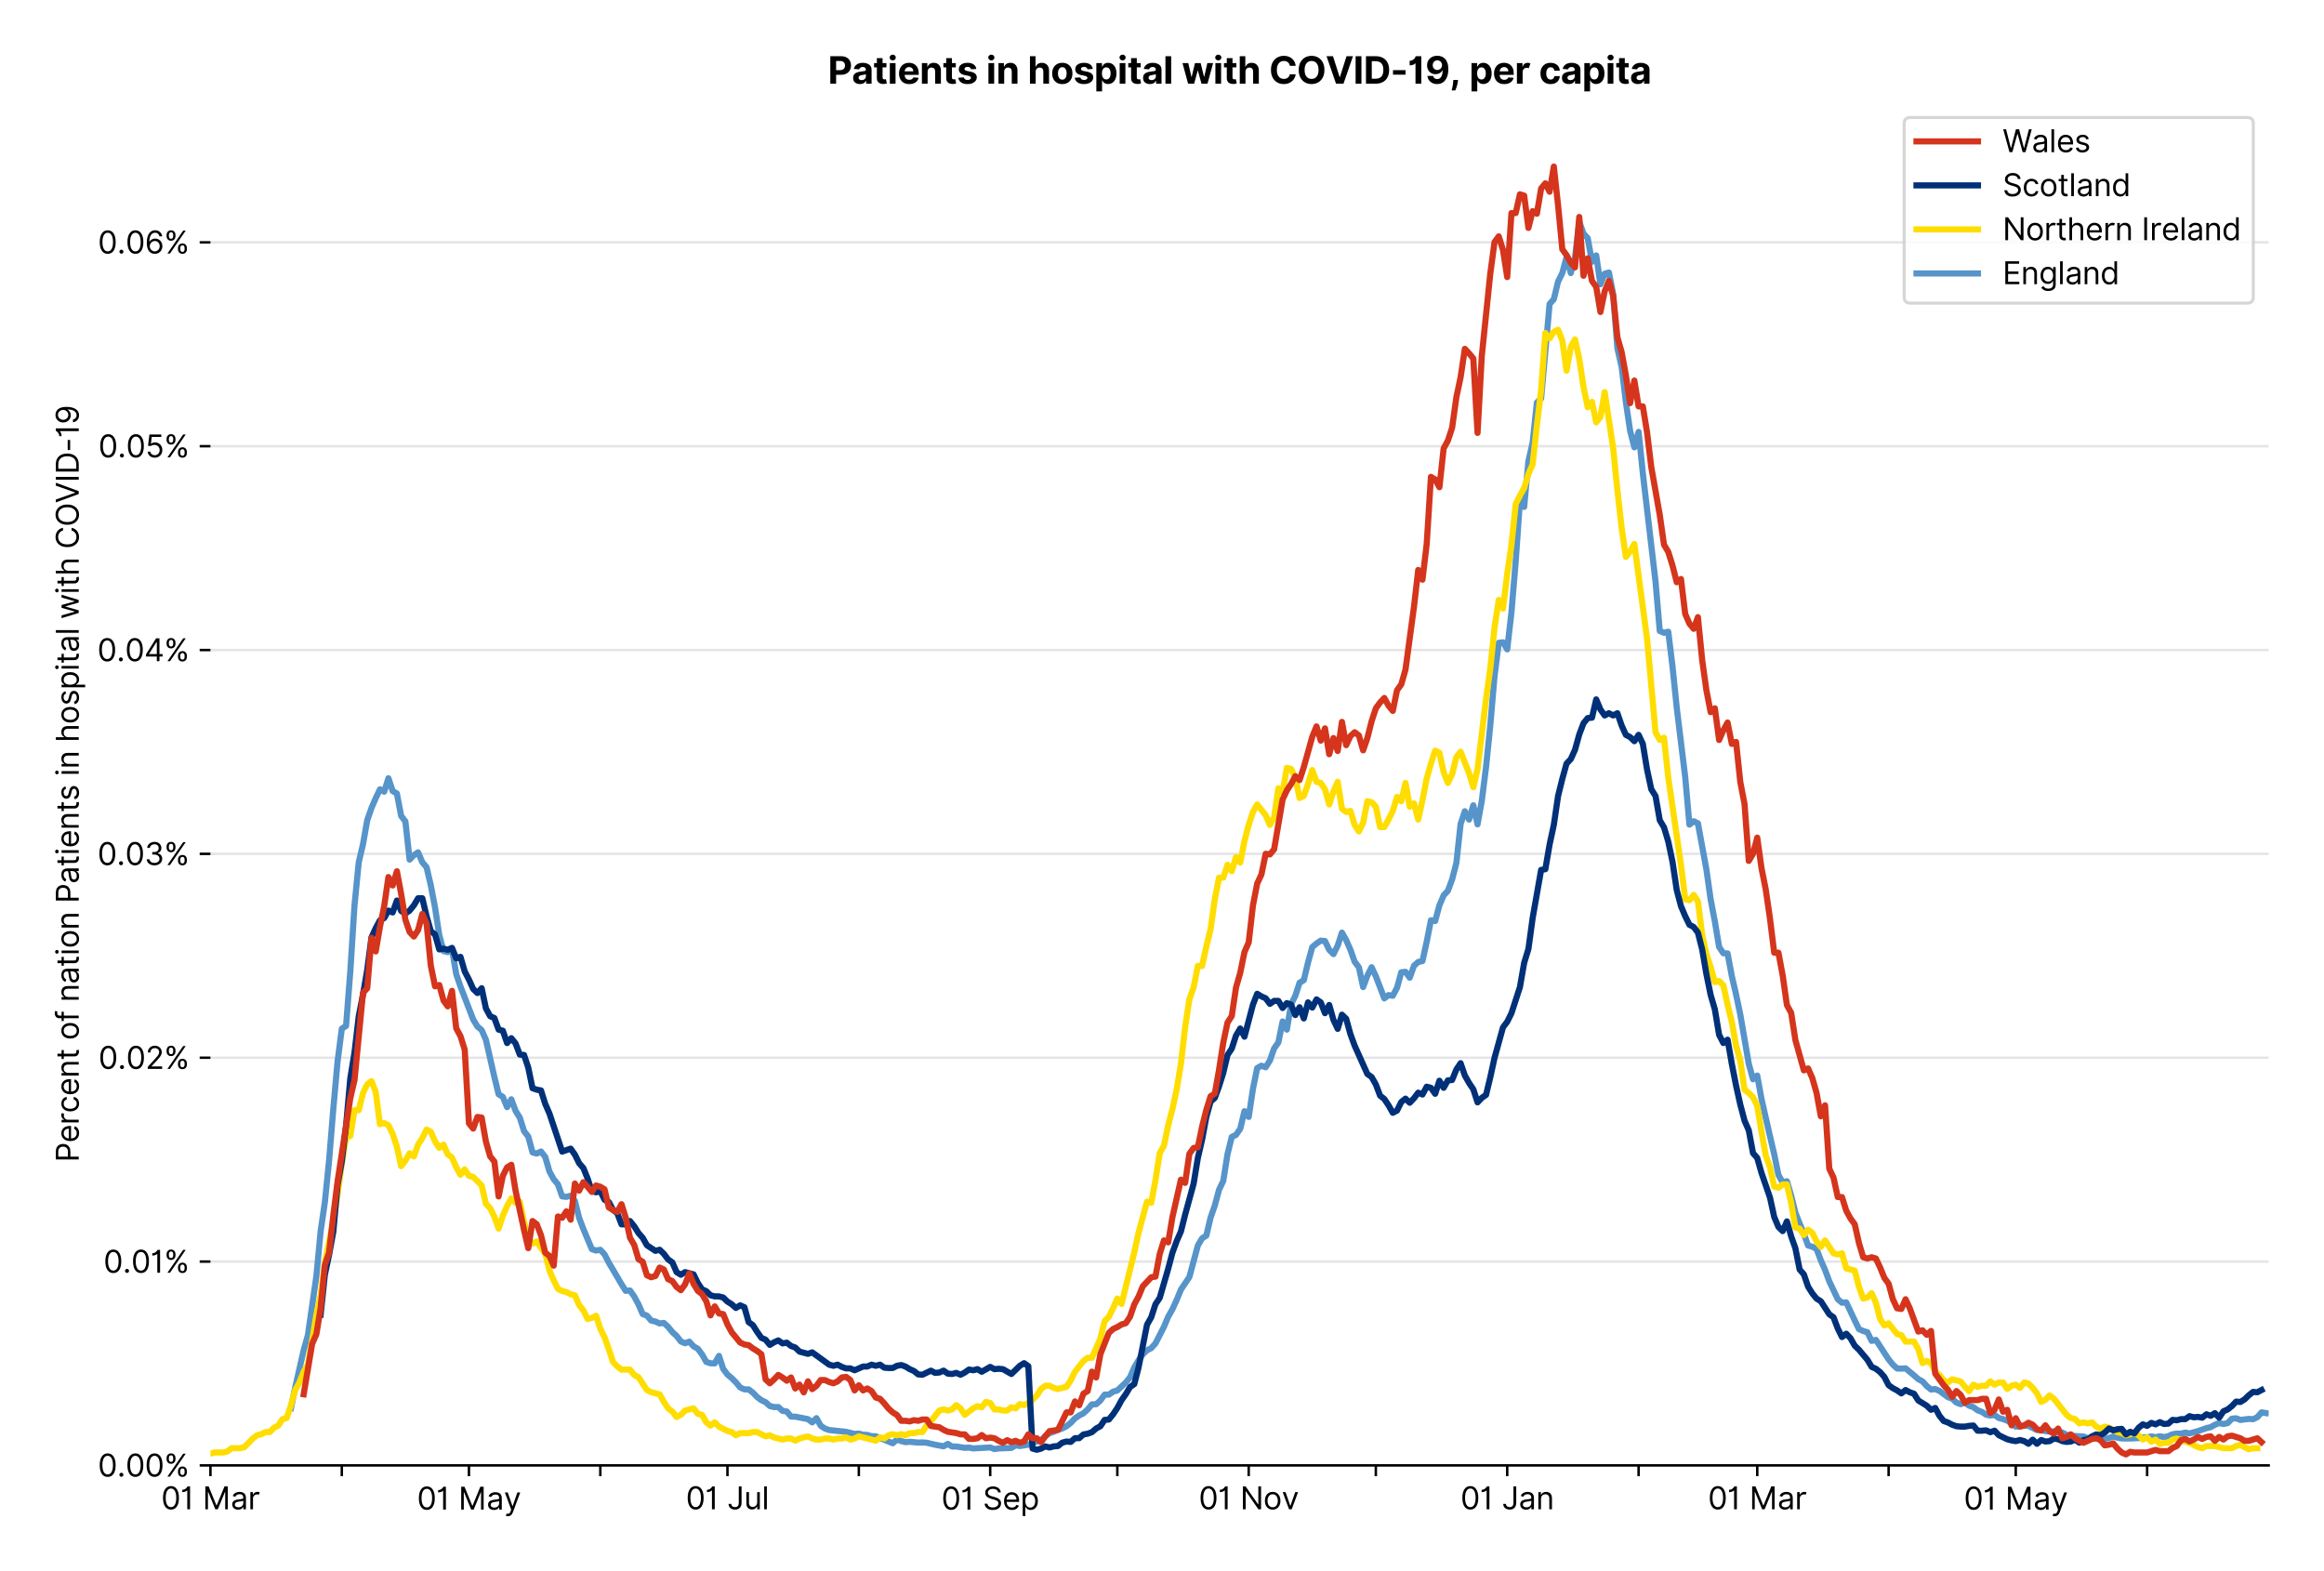 <?xml version="1.0" encoding="utf-8" standalone="no"?>
<!DOCTYPE svg PUBLIC "-//W3C//DTD SVG 1.1//EN"
  "http://www.w3.org/Graphics/SVG/1.1/DTD/svg11.dtd">
<svg version="1.1" viewBox="0 0 756.061 511.234" xmlns="http://www.w3.org/2000/svg" xmlns:xlink="http://www.w3.org/1999/xlink">
 <defs>
  <style type="text/css">*{stroke-linecap:butt;stroke-linejoin:round;}</style>
 </defs>
 <g id="figure_1">
  <g id="patch_1">
   <path d="M 0 511.234 
L 756.061 511.234 
L 756.061 0 
L 0 0 
z
" style="fill:#ffffff;"/>
  </g>
  <g id="axes_1">
   <g id="patch_2">
    <path d="M 68.461 476.745 
L 738.061 476.745 
L 738.061 33.225 
L 68.461 33.225 
z
" style="fill:#ffffff;"/>
   </g>
   <g id="matplotlib.axis_1">
    <g id="xtick_1">
     <g id="line2d_1">
      <defs>
       <path d="M 0 0 
L 0 3.5 
" id="m0089d673ae" style="stroke:#000000;stroke-width:0.8;"/>
      </defs>
      <g>
       <use style="stroke:#000000;stroke-width:0.8;" x="68.461" xlink:href="#m0089d673ae" y="476.745"/>
      </g>
     </g>
     <g id="text_1">
      <!-- 01 Mar -->
      <g transform="translate(52.424 491.018)scale(0.1 -0.1)">
       <defs>
        <path d="M 2000 -64 
Q 1230 -64 806 561 
Q 382 1186 382 2327 
Q 382 3459 809 4088 
Q 1236 4718 2000 4718 
Q 2764 4718 3191 4088 
Q 3618 3459 3618 2327 
Q 3618 1186 3194 561 
Q 2771 -64 2000 -64 
z
M 2000 436 
Q 2509 436 2791 927 
Q 3073 1418 3073 2327 
Q 3073 3234 2789 3730 
Q 2505 4227 2000 4227 
Q 1496 4227 1211 3730 
Q 927 3234 927 2327 
Q 927 1418 1210 927 
Q 1493 436 2000 436 
z
" id="Inter-Regular-30" transform="scale(0.016)"/>
        <path d="M 1973 4655 
L 1973 0 
L 1409 0 
L 1409 3836 
L 1373 3836 
Q 1341 3773 1209 3692 
Q 1077 3611 868 3551 
Q 659 3491 391 3491 
L 391 3964 
Q 661 3964 859 4061 
Q 1057 4159 1190 4291 
Q 1323 4423 1392 4529 
Q 1461 4636 1473 4655 
L 1973 4655 
z
" id="Inter-Regular-31" transform="scale(0.016)"/>
        <path id="Inter-Regular-20" transform="scale(0.016)"/>
        <path d="M 564 4655 
L 1236 4655 
L 2818 791 
L 2873 791 
L 4455 4655 
L 5127 4655 
L 5127 0 
L 4600 0 
L 4600 3536 
L 4555 3536 
L 3100 0 
L 2591 0 
L 1136 3536 
L 1091 3536 
L 1091 0 
L 564 0 
L 564 4655 
z
" id="Inter-Regular-4d" transform="scale(0.016)"/>
        <path d="M 1518 -82 
Q 1186 -82 916 44 
Q 646 170 486 410 
Q 327 650 327 991 
Q 327 1291 445 1478 
Q 564 1666 761 1773 
Q 959 1880 1199 1933 
Q 1439 1986 1682 2018 
Q 2000 2059 2199 2080 
Q 2398 2102 2490 2154 
Q 2582 2207 2582 2336 
L 2582 2355 
Q 2582 2691 2399 2877 
Q 2216 3064 1846 3064 
Q 1461 3064 1243 2895 
Q 1025 2727 936 2536 
L 427 2718 
Q 564 3036 792 3214 
Q 1021 3393 1292 3464 
Q 1564 3536 1827 3536 
Q 1996 3536 2215 3496 
Q 2434 3457 2640 3334 
Q 2846 3211 2982 2963 
Q 3118 2716 3118 2300 
L 3118 0 
L 2582 0 
L 2582 473 
L 2555 473 
Q 2500 359 2373 229 
Q 2246 100 2034 9 
Q 1823 -82 1518 -82 
z
M 1600 400 
Q 1918 400 2137 525 
Q 2357 650 2469 847 
Q 2582 1045 2582 1264 
L 2582 1755 
Q 2548 1714 2433 1681 
Q 2318 1648 2169 1624 
Q 2021 1600 1881 1583 
Q 1741 1566 1655 1555 
Q 1446 1527 1265 1467 
Q 1084 1407 974 1287 
Q 864 1168 864 964 
Q 864 684 1072 542 
Q 1280 400 1600 400 
z
" id="Inter-Regular-61" transform="scale(0.016)"/>
        <path d="M 491 0 
L 491 3491 
L 1009 3491 
L 1009 2964 
L 1046 2964 
Q 1139 3223 1389 3384 
Q 1639 3545 1955 3545 
Q 2100 3545 2209 3511 
Q 2318 3477 2400 3418 
L 2218 2964 
Q 2161 2993 2085 3010 
Q 2009 3027 1909 3027 
Q 1527 3027 1277 2794 
Q 1027 2561 1027 2209 
L 1027 0 
L 491 0 
z
" id="Inter-Regular-72" transform="scale(0.016)"/>
       </defs>
       <use xlink:href="#Inter-Regular-30"/>
       <use x="62.5" xlink:href="#Inter-Regular-31"/>
       <use x="106.676" xlink:href="#Inter-Regular-20"/>
       <use x="134.801" xlink:href="#Inter-Regular-4d"/>
       <use x="225.994" xlink:href="#Inter-Regular-61"/>
       <use x="282.386" xlink:href="#Inter-Regular-72"/>
      </g>
     </g>
    </g>
    <g id="xtick_2">
     <g id="line2d_2">
      <g>
       <use style="stroke:#000000;stroke-width:0.8;" x="111.2" xlink:href="#m0089d673ae" y="476.745"/>
      </g>
     </g>
    </g>
    <g id="xtick_3">
     <g id="line2d_3">
      <g>
       <use style="stroke:#000000;stroke-width:0.8;" x="152.561" xlink:href="#m0089d673ae" y="476.745"/>
      </g>
     </g>
     <g id="text_2">
      <!-- 01 May -->
      <g transform="translate(135.658 491.117)scale(0.1 -0.1)">
       <defs>
        <path d="M 818 -1355 
Q 682 -1355 575 -1333 
Q 468 -1311 427 -1291 
L 564 -818 
Q 857 -893 1053 -814 
Q 1250 -736 1391 -345 
L 1509 -18 
L 218 3491 
L 800 3491 
L 1764 709 
L 1800 709 
L 2764 3491 
L 3346 3491 
L 1846 -564 
Q 1550 -1355 818 -1355 
z
" id="Inter-Regular-79" transform="scale(0.016)"/>
       </defs>
       <use xlink:href="#Inter-Regular-30"/>
       <use x="62.5" xlink:href="#Inter-Regular-31"/>
       <use x="106.676" xlink:href="#Inter-Regular-20"/>
       <use x="134.801" xlink:href="#Inter-Regular-4d"/>
       <use x="225.994" xlink:href="#Inter-Regular-61"/>
       <use x="282.386" xlink:href="#Inter-Regular-79"/>
      </g>
     </g>
    </g>
    <g id="xtick_4">
     <g id="line2d_4">
      <g>
       <use style="stroke:#000000;stroke-width:0.8;" x="195.3" xlink:href="#m0089d673ae" y="476.745"/>
      </g>
     </g>
    </g>
    <g id="xtick_5">
     <g id="line2d_5">
      <g>
       <use style="stroke:#000000;stroke-width:0.8;" x="236.66" xlink:href="#m0089d673ae" y="476.745"/>
      </g>
     </g>
     <g id="text_3">
      <!-- 01 Jul -->
      <g transform="translate(223.117 491.018)scale(0.1 -0.1)">
       <defs>
        <path d="M 2346 4655 
L 2909 4655 
L 2909 1327 
Q 2909 657 2549 296 
Q 2189 -64 1582 -64 
Q 1200 -64 902 76 
Q 605 216 434 475 
Q 264 734 264 1091 
L 818 1091 
Q 818 795 1034 615 
Q 1250 436 1582 436 
Q 1948 436 2147 664 
Q 2346 893 2346 1327 
L 2346 4655 
z
" id="Inter-Regular-4a" transform="scale(0.016)"/>
        <path d="M 2691 1427 
L 2691 3491 
L 3227 3491 
L 3227 0 
L 2691 0 
L 2691 591 
L 2655 591 
Q 2532 325 2273 140 
Q 2014 -45 1618 -45 
Q 1127 -45 809 280 
Q 491 605 491 1273 
L 491 3491 
L 1027 3491 
L 1027 1309 
Q 1027 927 1242 700 
Q 1457 473 1791 473 
Q 1991 473 2199 575 
Q 2407 677 2549 888 
Q 2691 1100 2691 1427 
z
" id="Inter-Regular-75" transform="scale(0.016)"/>
        <path d="M 1027 4655 
L 1027 0 
L 491 0 
L 491 4655 
L 1027 4655 
z
" id="Inter-Regular-6c" transform="scale(0.016)"/>
       </defs>
       <use xlink:href="#Inter-Regular-30"/>
       <use x="62.5" xlink:href="#Inter-Regular-31"/>
       <use x="106.676" xlink:href="#Inter-Regular-20"/>
       <use x="134.801" xlink:href="#Inter-Regular-4a"/>
       <use x="189.063" xlink:href="#Inter-Regular-75"/>
       <use x="247.159" xlink:href="#Inter-Regular-6c"/>
      </g>
     </g>
    </g>
    <g id="xtick_6">
     <g id="line2d_6">
      <g>
       <use style="stroke:#000000;stroke-width:0.8;" x="279.4" xlink:href="#m0089d673ae" y="476.745"/>
      </g>
     </g>
    </g>
    <g id="xtick_7">
     <g id="line2d_7">
      <g>
       <use style="stroke:#000000;stroke-width:0.8;" x="322.139" xlink:href="#m0089d673ae" y="476.745"/>
      </g>
     </g>
     <g id="text_4">
      <!-- 01 Sep -->
      <g transform="translate(306.251 491.117)scale(0.1 -0.1)">
       <defs>
        <path d="M 3109 3491 
Q 3068 3836 2777 4027 
Q 2486 4218 2064 4218 
Q 1600 4218 1318 3999 
Q 1036 3780 1036 3445 
Q 1036 3195 1189 3042 
Q 1343 2889 1553 2803 
Q 1764 2718 1936 2673 
L 2409 2545 
Q 2591 2498 2815 2414 
Q 3039 2330 3244 2185 
Q 3450 2041 3584 1816 
Q 3718 1591 3718 1264 
Q 3718 886 3521 581 
Q 3325 277 2949 97 
Q 2573 -82 2036 -82 
Q 1286 -82 845 272 
Q 405 627 364 1200 
L 946 1200 
Q 968 936 1124 764 
Q 1280 593 1519 510 
Q 1759 427 2036 427 
Q 2359 427 2616 533 
Q 2873 639 3023 828 
Q 3173 1018 3173 1273 
Q 3173 1505 3043 1650 
Q 2914 1795 2702 1886 
Q 2491 1977 2246 2045 
L 1673 2209 
Q 1127 2366 809 2657 
Q 491 2948 491 3418 
Q 491 3809 703 4101 
Q 916 4393 1276 4555 
Q 1636 4718 2082 4718 
Q 2532 4718 2882 4558 
Q 3232 4398 3437 4120 
Q 3643 3843 3655 3491 
L 3109 3491 
z
" id="Inter-Regular-53" transform="scale(0.016)"/>
        <path d="M 1955 -73 
Q 1450 -73 1085 151 
Q 721 375 524 778 
Q 327 1182 327 1718 
Q 327 2255 524 2665 
Q 721 3075 1074 3305 
Q 1427 3536 1900 3536 
Q 2173 3536 2439 3445 
Q 2705 3355 2923 3151 
Q 3141 2948 3270 2614 
Q 3400 2280 3400 1791 
L 3400 1564 
L 866 1564 
Q 884 1005 1183 707 
Q 1482 409 1955 409 
Q 2271 409 2498 545 
Q 2725 682 2827 955 
L 3346 809 
Q 3223 414 2854 170 
Q 2486 -73 1955 -73 
z
M 866 2027 
L 2855 2027 
Q 2855 2470 2595 2762 
Q 2336 3055 1900 3055 
Q 1593 3055 1368 2911 
Q 1143 2768 1013 2533 
Q 884 2298 866 2027 
z
" id="Inter-Regular-65" transform="scale(0.016)"/>
        <path d="M 491 -1309 
L 491 3491 
L 1009 3491 
L 1009 2936 
L 1073 2936 
Q 1132 3027 1237 3169 
Q 1343 3311 1542 3423 
Q 1741 3536 2082 3536 
Q 2523 3536 2859 3315 
Q 3196 3095 3384 2690 
Q 3573 2286 3573 1736 
Q 3573 1182 3384 776 
Q 3196 370 2861 148 
Q 2527 -73 2091 -73 
Q 1755 -73 1552 39 
Q 1350 152 1241 296 
Q 1132 441 1073 536 
L 1027 536 
L 1027 -1309 
L 491 -1309 
z
M 1018 1745 
Q 1018 1152 1276 780 
Q 1534 409 2018 409 
Q 2355 409 2581 587 
Q 2807 766 2921 1069 
Q 3036 1373 3036 1745 
Q 3036 2114 2923 2410 
Q 2811 2707 2585 2881 
Q 2359 3055 2018 3055 
Q 1527 3055 1272 2693 
Q 1018 2332 1018 1745 
z
" id="Inter-Regular-70" transform="scale(0.016)"/>
       </defs>
       <use xlink:href="#Inter-Regular-30"/>
       <use x="62.5" xlink:href="#Inter-Regular-31"/>
       <use x="106.676" xlink:href="#Inter-Regular-20"/>
       <use x="134.801" xlink:href="#Inter-Regular-53"/>
       <use x="198.58" xlink:href="#Inter-Regular-65"/>
       <use x="256.818" xlink:href="#Inter-Regular-70"/>
      </g>
     </g>
    </g>
    <g id="xtick_8">
     <g id="line2d_8">
      <g>
       <use style="stroke:#000000;stroke-width:0.8;" x="363.499" xlink:href="#m0089d673ae" y="476.745"/>
      </g>
     </g>
    </g>
    <g id="xtick_9">
     <g id="line2d_9">
      <g>
       <use style="stroke:#000000;stroke-width:0.8;" x="406.239" xlink:href="#m0089d673ae" y="476.745"/>
      </g>
     </g>
     <g id="text_5">
      <!-- 01 Nov -->
      <g transform="translate(389.968 491.018)scale(0.1 -0.1)">
       <defs>
        <path d="M 4255 4655 
L 4255 0 
L 3709 0 
L 1173 3655 
L 1127 3655 
L 1127 0 
L 564 0 
L 564 4655 
L 1109 4655 
L 3655 991 
L 3700 991 
L 3700 4655 
L 4255 4655 
z
" id="Inter-Regular-4e" transform="scale(0.016)"/>
        <path d="M 1909 -73 
Q 1436 -73 1080 152 
Q 725 377 526 781 
Q 327 1186 327 1727 
Q 327 2273 526 2679 
Q 725 3086 1080 3311 
Q 1436 3536 1909 3536 
Q 2382 3536 2737 3311 
Q 3093 3086 3292 2679 
Q 3491 2273 3491 1727 
Q 3491 1186 3292 781 
Q 3093 377 2737 152 
Q 2382 -73 1909 -73 
z
M 1909 409 
Q 2268 409 2500 593 
Q 2732 777 2843 1077 
Q 2955 1377 2955 1727 
Q 2955 2077 2843 2379 
Q 2732 2682 2500 2868 
Q 2268 3055 1909 3055 
Q 1550 3055 1318 2868 
Q 1086 2682 975 2379 
Q 864 2077 864 1727 
Q 864 1377 975 1077 
Q 1086 777 1318 593 
Q 1550 409 1909 409 
z
" id="Inter-Regular-6f" transform="scale(0.016)"/>
        <path d="M 3346 3491 
L 2055 0 
L 1509 0 
L 218 3491 
L 800 3491 
L 1764 709 
L 1800 709 
L 2764 3491 
L 3346 3491 
z
" id="Inter-Regular-76" transform="scale(0.016)"/>
       </defs>
       <use xlink:href="#Inter-Regular-30"/>
       <use x="62.5" xlink:href="#Inter-Regular-31"/>
       <use x="106.676" xlink:href="#Inter-Regular-20"/>
       <use x="134.801" xlink:href="#Inter-Regular-4e"/>
       <use x="210.085" xlink:href="#Inter-Regular-6f"/>
       <use x="269.744" xlink:href="#Inter-Regular-76"/>
      </g>
     </g>
    </g>
    <g id="xtick_10">
     <g id="line2d_10">
      <g>
       <use style="stroke:#000000;stroke-width:0.8;" x="447.599" xlink:href="#m0089d673ae" y="476.745"/>
      </g>
     </g>
    </g>
    <g id="xtick_11">
     <g id="line2d_11">
      <g>
       <use style="stroke:#000000;stroke-width:0.8;" x="490.338" xlink:href="#m0089d673ae" y="476.745"/>
      </g>
     </g>
     <g id="text_6">
      <!-- 01 Jan -->
      <g transform="translate(475.139 491.018)scale(0.1 -0.1)">
       <defs>
        <path d="M 1027 2100 
L 1027 0 
L 491 0 
L 491 3491 
L 1009 3491 
L 1009 2945 
L 1055 2945 
Q 1177 3211 1427 3373 
Q 1677 3536 2073 3536 
Q 2602 3536 2928 3211 
Q 3255 2886 3255 2218 
L 3255 0 
L 2718 0 
L 2718 2182 
Q 2718 2593 2504 2824 
Q 2291 3055 1918 3055 
Q 1534 3055 1280 2806 
Q 1027 2557 1027 2100 
z
" id="Inter-Regular-6e" transform="scale(0.016)"/>
       </defs>
       <use xlink:href="#Inter-Regular-30"/>
       <use x="62.5" xlink:href="#Inter-Regular-31"/>
       <use x="106.676" xlink:href="#Inter-Regular-20"/>
       <use x="134.801" xlink:href="#Inter-Regular-4a"/>
       <use x="189.063" xlink:href="#Inter-Regular-61"/>
       <use x="245.455" xlink:href="#Inter-Regular-6e"/>
      </g>
     </g>
    </g>
    <g id="xtick_12">
     <g id="line2d_12">
      <g>
       <use style="stroke:#000000;stroke-width:0.8;" x="533.078" xlink:href="#m0089d673ae" y="476.745"/>
      </g>
     </g>
    </g>
    <g id="xtick_13">
     <g id="line2d_13">
      <g>
       <use style="stroke:#000000;stroke-width:0.8;" x="571.681" xlink:href="#m0089d673ae" y="476.745"/>
      </g>
     </g>
     <g id="text_7">
      <!-- 01 Mar -->
      <g transform="translate(555.644 491.018)scale(0.1 -0.1)">
       <use xlink:href="#Inter-Regular-30"/>
       <use x="62.5" xlink:href="#Inter-Regular-31"/>
       <use x="106.676" xlink:href="#Inter-Regular-20"/>
       <use x="134.801" xlink:href="#Inter-Regular-4d"/>
       <use x="225.994" xlink:href="#Inter-Regular-61"/>
       <use x="282.386" xlink:href="#Inter-Regular-72"/>
      </g>
     </g>
    </g>
    <g id="xtick_14">
     <g id="line2d_14">
      <g>
       <use style="stroke:#000000;stroke-width:0.8;" x="614.42" xlink:href="#m0089d673ae" y="476.745"/>
      </g>
     </g>
    </g>
    <g id="xtick_15">
     <g id="line2d_15">
      <g>
       <use style="stroke:#000000;stroke-width:0.8;" x="655.781" xlink:href="#m0089d673ae" y="476.745"/>
      </g>
     </g>
     <g id="text_8">
      <!-- 01 May -->
      <g transform="translate(638.877 491.117)scale(0.1 -0.1)">
       <use xlink:href="#Inter-Regular-30"/>
       <use x="62.5" xlink:href="#Inter-Regular-31"/>
       <use x="106.676" xlink:href="#Inter-Regular-20"/>
       <use x="134.801" xlink:href="#Inter-Regular-4d"/>
       <use x="225.994" xlink:href="#Inter-Regular-61"/>
       <use x="282.386" xlink:href="#Inter-Regular-79"/>
      </g>
     </g>
    </g>
    <g id="xtick_16">
     <g id="line2d_16">
      <g>
       <use style="stroke:#000000;stroke-width:0.8;" x="698.52" xlink:href="#m0089d673ae" y="476.745"/>
      </g>
     </g>
    </g>
   </g>
   <g id="matplotlib.axis_2">
    <g id="ytick_1">
     <g id="line2d_17">
      <path clip-path="url(#p49a64b6b15)" d="M 68.461 476.745 
L 738.061 476.745 
" style="fill:none;stroke:#e5e5e5;stroke-linecap:square;stroke-width:0.8;"/>
     </g>
     <g id="line2d_18">
      <defs>
       <path d="M 0 0 
L -3.5 0 
" id="m97dd2df24d" style="stroke:#000000;stroke-width:0.8;"/>
      </defs>
      <g>
       <use style="stroke:#000000;stroke-width:0.8;" x="68.461" xlink:href="#m97dd2df24d" y="476.745"/>
      </g>
     </g>
     <g id="text_9">
      <!-- 0.00% -->
      <g transform="translate(31.83 480.382)scale(0.1 -0.1)">
       <defs>
        <path d="M 882 -36 
Q 714 -36 593 84 
Q 473 205 473 373 
Q 473 541 593 661 
Q 714 782 882 782 
Q 1050 782 1170 661 
Q 1291 541 1291 373 
Q 1291 205 1170 84 
Q 1050 -36 882 -36 
z
" id="Inter-Regular-2e" transform="scale(0.016)"/>
        <path d="M 2855 873 
L 2855 1118 
Q 2855 1373 2960 1585 
Q 3066 1798 3269 1926 
Q 3473 2055 3764 2055 
Q 4059 2055 4259 1926 
Q 4459 1798 4561 1585 
Q 4664 1373 4664 1118 
L 4664 873 
Q 4664 618 4560 405 
Q 4457 193 4256 64 
Q 4055 -64 3764 -64 
Q 3468 -64 3266 64 
Q 3064 193 2959 405 
Q 2855 618 2855 873 
z
M 536 3536 
L 536 3782 
Q 536 4036 642 4248 
Q 748 4461 951 4589 
Q 1155 4718 1446 4718 
Q 1741 4718 1941 4589 
Q 2141 4461 2243 4248 
Q 2346 4036 2346 3782 
L 2346 3536 
Q 2346 3282 2242 3069 
Q 2139 2857 1937 2728 
Q 1736 2600 1446 2600 
Q 1150 2600 948 2728 
Q 746 2857 641 3069 
Q 536 3282 536 3536 
z
M 709 0 
L 3909 4655 
L 4427 4655 
L 1227 0 
L 709 0 
z
M 3318 1118 
L 3318 873 
Q 3318 661 3418 494 
Q 3518 327 3764 327 
Q 4002 327 4101 494 
Q 4200 661 4200 873 
L 4200 1118 
Q 4200 1330 4104 1497 
Q 4009 1664 3764 1664 
Q 3525 1664 3421 1497 
Q 3318 1330 3318 1118 
z
M 1000 3782 
L 1000 3536 
Q 1000 3325 1100 3158 
Q 1200 2991 1446 2991 
Q 1684 2991 1783 3158 
Q 1882 3325 1882 3536 
L 1882 3782 
Q 1882 3993 1786 4160 
Q 1691 4327 1446 4327 
Q 1207 4327 1103 4160 
Q 1000 3993 1000 3782 
z
" id="Inter-Regular-25" transform="scale(0.016)"/>
       </defs>
       <use xlink:href="#Inter-Regular-30"/>
       <use x="62.5" xlink:href="#Inter-Regular-2e"/>
       <use x="90.057" xlink:href="#Inter-Regular-30"/>
       <use x="152.557" xlink:href="#Inter-Regular-30"/>
       <use x="215.057" xlink:href="#Inter-Regular-25"/>
      </g>
     </g>
    </g>
    <g id="ytick_2">
     <g id="line2d_19">
      <path clip-path="url(#p49a64b6b15)" d="M 68.461 410.428 
L 738.061 410.428 
" style="fill:none;stroke:#e5e5e5;stroke-linecap:square;stroke-width:0.8;"/>
     </g>
     <g id="line2d_20">
      <g>
       <use style="stroke:#000000;stroke-width:0.8;" x="68.461" xlink:href="#m97dd2df24d" y="410.428"/>
      </g>
     </g>
     <g id="text_10">
      <!-- 0.01% -->
      <g transform="translate(33.663 414.064)scale(0.1 -0.1)">
       <use xlink:href="#Inter-Regular-30"/>
       <use x="62.5" xlink:href="#Inter-Regular-2e"/>
       <use x="90.057" xlink:href="#Inter-Regular-30"/>
       <use x="152.557" xlink:href="#Inter-Regular-31"/>
       <use x="196.733" xlink:href="#Inter-Regular-25"/>
      </g>
     </g>
    </g>
    <g id="ytick_3">
     <g id="line2d_21">
      <path clip-path="url(#p49a64b6b15)" d="M 68.461 344.111 
L 738.061 344.111 
" style="fill:none;stroke:#e5e5e5;stroke-linecap:square;stroke-width:0.8;"/>
     </g>
     <g id="line2d_22">
      <g>
       <use style="stroke:#000000;stroke-width:0.8;" x="68.461" xlink:href="#m97dd2df24d" y="344.111"/>
      </g>
     </g>
     <g id="text_11">
      <!-- 0.02% -->
      <g transform="translate(32.028 347.747)scale(0.1 -0.1)">
       <defs>
        <path d="M 482 0 
L 482 409 
L 2018 2091 
Q 2289 2386 2464 2605 
Q 2639 2825 2724 3019 
Q 2809 3214 2809 3427 
Q 2809 3795 2553 4011 
Q 2298 4227 1918 4227 
Q 1514 4227 1275 3985 
Q 1036 3743 1036 3345 
L 500 3345 
Q 500 3755 688 4064 
Q 877 4373 1203 4545 
Q 1530 4718 1936 4718 
Q 2346 4718 2661 4545 
Q 2977 4373 3156 4079 
Q 3336 3786 3336 3427 
Q 3336 3170 3244 2926 
Q 3152 2682 2926 2383 
Q 2700 2084 2300 1655 
L 1255 536 
L 1255 500 
L 3418 500 
L 3418 0 
L 482 0 
z
" id="Inter-Regular-32" transform="scale(0.016)"/>
       </defs>
       <use xlink:href="#Inter-Regular-30"/>
       <use x="62.5" xlink:href="#Inter-Regular-2e"/>
       <use x="90.057" xlink:href="#Inter-Regular-30"/>
       <use x="152.557" xlink:href="#Inter-Regular-32"/>
       <use x="213.068" xlink:href="#Inter-Regular-25"/>
      </g>
     </g>
    </g>
    <g id="ytick_4">
     <g id="line2d_23">
      <path clip-path="url(#p49a64b6b15)" d="M 68.461 277.793 
L 738.061 277.793 
" style="fill:none;stroke:#e5e5e5;stroke-linecap:square;stroke-width:0.8;"/>
     </g>
     <g id="line2d_24">
      <g>
       <use style="stroke:#000000;stroke-width:0.8;" x="68.461" xlink:href="#m97dd2df24d" y="277.793"/>
      </g>
     </g>
     <g id="text_12">
      <!-- 0.03% -->
      <g transform="translate(31.716 281.43)scale(0.1 -0.1)">
       <defs>
        <path d="M 2055 -64 
Q 1605 -64 1253 90 
Q 902 245 696 521 
Q 491 798 473 1164 
L 1046 1164 
Q 1071 827 1356 631 
Q 1641 436 2046 436 
Q 2493 436 2783 664 
Q 3073 893 3073 1264 
Q 3073 1650 2787 1893 
Q 2502 2136 1973 2136 
L 1600 2136 
L 1600 2636 
L 1973 2636 
Q 2386 2636 2647 2856 
Q 2909 3077 2909 3445 
Q 2909 3798 2679 4012 
Q 2450 4227 2064 4227 
Q 1823 4227 1610 4139 
Q 1398 4052 1264 3887 
Q 1130 3723 1118 3491 
L 573 3491 
Q 586 3857 793 4133 
Q 1000 4409 1335 4563 
Q 1671 4718 2073 4718 
Q 2505 4718 2814 4544 
Q 3123 4370 3289 4086 
Q 3455 3802 3455 3473 
Q 3455 3080 3249 2802 
Q 3043 2525 2691 2418 
L 2691 2382 
Q 3132 2309 3379 2008 
Q 3627 1707 3627 1264 
Q 3627 884 3421 583 
Q 3216 282 2861 109 
Q 2507 -64 2055 -64 
z
" id="Inter-Regular-33" transform="scale(0.016)"/>
       </defs>
       <use xlink:href="#Inter-Regular-30"/>
       <use x="62.5" xlink:href="#Inter-Regular-2e"/>
       <use x="90.057" xlink:href="#Inter-Regular-30"/>
       <use x="152.557" xlink:href="#Inter-Regular-33"/>
       <use x="216.193" xlink:href="#Inter-Regular-25"/>
      </g>
     </g>
    </g>
    <g id="ytick_5">
     <g id="line2d_25">
      <path clip-path="url(#p49a64b6b15)" d="M 68.461 211.476 
L 738.061 211.476 
" style="fill:none;stroke:#e5e5e5;stroke-linecap:square;stroke-width:0.8;"/>
     </g>
     <g id="line2d_26">
      <g>
       <use style="stroke:#000000;stroke-width:0.8;" x="68.461" xlink:href="#m97dd2df24d" y="211.476"/>
      </g>
     </g>
     <g id="text_13">
      <!-- 0.04% -->
      <g transform="translate(31.659 215.113)scale(0.1 -0.1)">
       <defs>
        <path d="M 373 955 
L 373 1418 
L 2418 4655 
L 3100 4655 
L 3100 1455 
L 3736 1455 
L 3736 955 
L 3100 955 
L 3100 0 
L 2564 0 
L 2564 955 
L 373 955 
z
M 2564 1455 
L 2564 3936 
L 2527 3936 
L 982 1491 
L 982 1455 
L 2564 1455 
z
" id="Inter-Regular-34" transform="scale(0.016)"/>
       </defs>
       <use xlink:href="#Inter-Regular-30"/>
       <use x="62.5" xlink:href="#Inter-Regular-2e"/>
       <use x="90.057" xlink:href="#Inter-Regular-30"/>
       <use x="152.557" xlink:href="#Inter-Regular-34"/>
       <use x="216.761" xlink:href="#Inter-Regular-25"/>
      </g>
     </g>
    </g>
    <g id="ytick_6">
     <g id="line2d_27">
      <path clip-path="url(#p49a64b6b15)" d="M 68.461 145.159 
L 738.061 145.159 
" style="fill:none;stroke:#e5e5e5;stroke-linecap:square;stroke-width:0.8;"/>
     </g>
     <g id="line2d_28">
      <g>
       <use style="stroke:#000000;stroke-width:0.8;" x="68.461" xlink:href="#m97dd2df24d" y="145.159"/>
      </g>
     </g>
     <g id="text_14">
      <!-- 0.05% -->
      <g transform="translate(32 148.796)scale(0.1 -0.1)">
       <defs>
        <path d="M 1936 -64 
Q 1536 -64 1216 95 
Q 896 255 702 532 
Q 509 809 491 1164 
L 1036 1164 
Q 1068 848 1324 642 
Q 1580 436 1936 436 
Q 2223 436 2447 570 
Q 2671 705 2799 940 
Q 2927 1175 2927 1473 
Q 2927 1777 2794 2017 
Q 2661 2257 2429 2395 
Q 2198 2534 1900 2536 
Q 1686 2539 1461 2472 
Q 1236 2405 1091 2300 
L 564 2364 
L 846 4655 
L 3264 4655 
L 3264 4155 
L 1318 4155 
L 1155 2782 
L 1182 2782 
Q 1325 2895 1541 2970 
Q 1757 3045 1991 3045 
Q 2418 3045 2753 2842 
Q 3089 2639 3281 2286 
Q 3473 1934 3473 1482 
Q 3473 1036 3274 687 
Q 3075 339 2727 137 
Q 2380 -64 1936 -64 
z
" id="Inter-Regular-35" transform="scale(0.016)"/>
       </defs>
       <use xlink:href="#Inter-Regular-30"/>
       <use x="62.5" xlink:href="#Inter-Regular-2e"/>
       <use x="90.057" xlink:href="#Inter-Regular-30"/>
       <use x="152.557" xlink:href="#Inter-Regular-35"/>
       <use x="213.352" xlink:href="#Inter-Regular-25"/>
      </g>
     </g>
    </g>
    <g id="ytick_7">
     <g id="line2d_29">
      <path clip-path="url(#p49a64b6b15)" d="M 68.461 78.842 
L 738.061 78.842 
" style="fill:none;stroke:#e5e5e5;stroke-linecap:square;stroke-width:0.8;"/>
     </g>
     <g id="line2d_30">
      <g>
       <use style="stroke:#000000;stroke-width:0.8;" x="68.461" xlink:href="#m97dd2df24d" y="78.842"/>
      </g>
     </g>
     <g id="text_15">
      <!-- 0.06% -->
      <g transform="translate(31.844 82.478)scale(0.1 -0.1)">
       <defs>
        <path d="M 2027 -64 
Q 1741 -59 1454 45 
Q 1168 150 932 399 
Q 696 648 552 1074 
Q 409 1500 409 2145 
Q 409 3386 861 4056 
Q 1314 4727 2100 4727 
Q 2686 4727 3073 4384 
Q 3461 4041 3546 3491 
L 2991 3491 
Q 2914 3811 2691 4019 
Q 2468 4227 2100 4227 
Q 1559 4227 1249 3755 
Q 939 3284 936 2427 
L 973 2427 
Q 1164 2716 1461 2880 
Q 1759 3045 2118 3045 
Q 2518 3045 2850 2846 
Q 3182 2648 3382 2299 
Q 3582 1950 3582 1500 
Q 3582 1068 3389 710 
Q 3196 352 2847 142 
Q 2498 -68 2027 -64 
z
M 2027 436 
Q 2314 436 2542 579 
Q 2771 723 2903 964 
Q 3036 1205 3036 1500 
Q 3036 1789 2908 2026 
Q 2780 2264 2556 2404 
Q 2332 2545 2046 2545 
Q 1757 2545 1525 2397 
Q 1293 2250 1157 2010 
Q 1021 1770 1018 1491 
Q 1018 1214 1149 973 
Q 1280 732 1508 584 
Q 1736 436 2027 436 
z
" id="Inter-Regular-36" transform="scale(0.016)"/>
       </defs>
       <use xlink:href="#Inter-Regular-30"/>
       <use x="62.5" xlink:href="#Inter-Regular-2e"/>
       <use x="90.057" xlink:href="#Inter-Regular-30"/>
       <use x="152.557" xlink:href="#Inter-Regular-36"/>
       <use x="214.915" xlink:href="#Inter-Regular-25"/>
      </g>
     </g>
    </g>
    <g id="text_16">
     <!-- Percent of nation Patients in hospital with COVID-19 -->
     <g transform="translate(25.614 378.105)rotate(-90)scale(0.1 -0.1)">
      <defs>
       <path d="M 564 0 
L 564 4655 
L 2136 4655 
Q 2684 4655 3033 4458 
Q 3382 4261 3550 3927 
Q 3718 3593 3718 3182 
Q 3718 2770 3551 2434 
Q 3384 2098 3036 1899 
Q 2689 1700 2146 1700 
L 1127 1700 
L 1127 0 
L 564 0 
z
M 1127 2200 
L 2127 2200 
Q 2689 2200 2926 2482 
Q 3164 2764 3164 3182 
Q 3164 3602 2925 3878 
Q 2686 4155 2118 4155 
L 1127 4155 
L 1127 2200 
z
" id="Inter-Regular-50" transform="scale(0.016)"/>
       <path d="M 1909 -73 
Q 1418 -73 1063 159 
Q 709 391 518 798 
Q 327 1205 327 1727 
Q 327 2259 524 2667 
Q 721 3075 1074 3305 
Q 1427 3536 1900 3536 
Q 2268 3536 2563 3400 
Q 2859 3264 3047 3018 
Q 3236 2773 3282 2445 
L 2746 2445 
Q 2684 2684 2474 2869 
Q 2264 3055 1909 3055 
Q 1439 3055 1151 2697 
Q 864 2339 864 1745 
Q 864 1139 1148 774 
Q 1432 409 1909 409 
Q 2223 409 2447 570 
Q 2671 732 2746 1018 
L 3282 1018 
Q 3236 709 3058 462 
Q 2880 216 2588 71 
Q 2296 -73 1909 -73 
z
" id="Inter-Regular-63" transform="scale(0.016)"/>
       <path d="M 2009 3491 
L 2009 3036 
L 1264 3036 
L 1264 1000 
Q 1264 773 1331 660 
Q 1398 548 1503 510 
Q 1609 473 1727 473 
Q 1816 473 1873 483 
Q 1930 493 1964 500 
L 2073 18 
Q 2018 -2 1920 -23 
Q 1823 -45 1673 -45 
Q 1446 -45 1228 52 
Q 1011 150 869 350 
Q 727 550 727 855 
L 727 3036 
L 200 3036 
L 200 3491 
L 727 3491 
L 727 4327 
L 1264 4327 
L 1264 3491 
L 2009 3491 
z
" id="Inter-Regular-74" transform="scale(0.016)"/>
       <path d="M 2046 3491 
L 2046 3036 
L 1264 3036 
L 1264 0 
L 727 0 
L 727 3036 
L 164 3036 
L 164 3491 
L 727 3491 
L 727 3973 
Q 727 4273 868 4473 
Q 1009 4673 1234 4773 
Q 1459 4873 1709 4873 
Q 1907 4873 2032 4841 
Q 2157 4809 2218 4782 
L 2064 4318 
Q 2023 4332 1951 4352 
Q 1880 4373 1764 4373 
Q 1498 4373 1381 4239 
Q 1264 4105 1264 3845 
L 1264 3491 
L 2046 3491 
z
" id="Inter-Regular-66" transform="scale(0.016)"/>
       <path d="M 491 0 
L 491 3491 
L 1027 3491 
L 1027 0 
L 491 0 
z
M 764 4073 
Q 607 4073 494 4179 
Q 382 4286 382 4436 
Q 382 4586 494 4693 
Q 607 4800 764 4800 
Q 921 4800 1033 4693 
Q 1146 4586 1146 4436 
Q 1146 4286 1033 4179 
Q 921 4073 764 4073 
z
" id="Inter-Regular-69" transform="scale(0.016)"/>
       <path d="M 2964 2709 
L 2482 2573 
Q 2411 2755 2245 2914 
Q 2080 3073 1727 3073 
Q 1407 3073 1194 2926 
Q 982 2780 982 2555 
Q 982 2355 1127 2239 
Q 1273 2123 1582 2045 
L 2100 1918 
Q 3027 1691 3027 973 
Q 3027 673 2855 436 
Q 2684 200 2377 63 
Q 2071 -73 1664 -73 
Q 1130 -73 780 159 
Q 430 391 336 836 
L 846 964 
Q 989 400 1655 400 
Q 2030 400 2251 560 
Q 2473 720 2473 945 
Q 2473 1316 1955 1436 
L 1373 1573 
Q 893 1686 669 1926 
Q 446 2166 446 2527 
Q 446 2823 613 3050 
Q 780 3277 1069 3406 
Q 1359 3536 1727 3536 
Q 2246 3536 2542 3309 
Q 2839 3082 2964 2709 
z
" id="Inter-Regular-73" transform="scale(0.016)"/>
       <path d="M 1027 2100 
L 1027 0 
L 491 0 
L 491 4655 
L 1027 4655 
L 1027 2945 
L 1073 2945 
Q 1196 3216 1442 3376 
Q 1689 3536 2100 3536 
Q 2636 3536 2963 3213 
Q 3291 2891 3291 2218 
L 3291 0 
L 2755 0 
L 2755 2182 
Q 2755 2598 2540 2826 
Q 2325 3055 1946 3055 
Q 1548 3055 1287 2806 
Q 1027 2557 1027 2100 
z
" id="Inter-Regular-68" transform="scale(0.016)"/>
       <path d="M 1282 0 
L 218 3491 
L 782 3491 
L 1536 818 
L 1573 818 
L 2318 3491 
L 2891 3491 
L 3627 827 
L 3664 827 
L 4418 3491 
L 4982 3491 
L 3918 0 
L 3391 0 
L 2627 2682 
L 2573 2682 
L 1809 0 
L 1282 0 
z
" id="Inter-Regular-77" transform="scale(0.016)"/>
       <path d="M 4309 3200 
L 3746 3200 
Q 3677 3523 3484 3743 
Q 3291 3964 3018 4077 
Q 2746 4191 2436 4191 
Q 2014 4191 1672 3977 
Q 1330 3764 1128 3348 
Q 927 2932 927 2327 
Q 927 1723 1128 1307 
Q 1330 891 1672 677 
Q 2014 464 2436 464 
Q 2746 464 3018 577 
Q 3291 691 3484 911 
Q 3677 1132 3746 1455 
L 4309 1455 
Q 4223 977 3957 637 
Q 3691 298 3298 117 
Q 2905 -64 2436 -64 
Q 1841 -64 1377 227 
Q 914 518 648 1054 
Q 382 1591 382 2327 
Q 382 3064 648 3600 
Q 914 4136 1377 4427 
Q 1841 4718 2436 4718 
Q 2905 4718 3298 4537 
Q 3691 4357 3957 4017 
Q 4223 3677 4309 3200 
z
" id="Inter-Regular-43" transform="scale(0.016)"/>
       <path d="M 4491 2327 
Q 4491 1591 4225 1054 
Q 3959 518 3495 227 
Q 3032 -64 2436 -64 
Q 1841 -64 1377 227 
Q 914 518 648 1054 
Q 382 1591 382 2327 
Q 382 3064 648 3600 
Q 914 4136 1377 4427 
Q 1841 4718 2436 4718 
Q 3032 4718 3495 4427 
Q 3959 4136 4225 3600 
Q 4491 3064 4491 2327 
z
M 3946 2327 
Q 3946 2932 3744 3348 
Q 3543 3764 3201 3977 
Q 2859 4191 2436 4191 
Q 2014 4191 1672 3977 
Q 1330 3764 1128 3348 
Q 927 2932 927 2327 
Q 927 1723 1128 1307 
Q 1330 891 1672 677 
Q 2014 464 2436 464 
Q 2859 464 3201 677 
Q 3543 891 3744 1307 
Q 3946 1723 3946 2327 
z
" id="Inter-Regular-4f" transform="scale(0.016)"/>
       <path d="M 755 4655 
L 2136 736 
L 2191 736 
L 3573 4655 
L 4164 4655 
L 2455 0 
L 1873 0 
L 164 4655 
L 755 4655 
z
" id="Inter-Regular-56" transform="scale(0.016)"/>
       <path d="M 1127 4655 
L 1127 0 
L 564 0 
L 564 4655 
L 1127 4655 
z
" id="Inter-Regular-49" transform="scale(0.016)"/>
       <path d="M 2000 0 
L 564 0 
L 564 4655 
L 2064 4655 
Q 2741 4655 3223 4376 
Q 3705 4098 3961 3578 
Q 4218 3059 4218 2336 
Q 4218 1609 3959 1085 
Q 3700 561 3204 280 
Q 2709 0 2000 0 
z
M 1127 500 
L 1964 500 
Q 2830 500 3251 992 
Q 3673 1484 3673 2336 
Q 3673 3182 3259 3668 
Q 2846 4155 2027 4155 
L 1127 4155 
L 1127 500 
z
" id="Inter-Regular-44" transform="scale(0.016)"/>
       <path d="M 2491 2245 
L 2491 1745 
L 455 1745 
L 455 2245 
L 2491 2245 
z
" id="Inter-Regular-2d" transform="scale(0.016)"/>
       <path d="M 1964 4727 
Q 2250 4725 2536 4618 
Q 2823 4511 3059 4263 
Q 3296 4016 3439 3590 
Q 3582 3164 3582 2518 
Q 3582 1277 3128 606 
Q 2675 -64 1891 -64 
Q 1305 -64 916 278 
Q 527 620 446 1173 
L 1000 1173 
Q 1075 852 1299 644 
Q 1523 436 1891 436 
Q 2430 436 2742 906 
Q 3055 1377 3055 2236 
L 3018 2236 
Q 2827 1950 2530 1784 
Q 2234 1618 1873 1618 
Q 1473 1618 1140 1817 
Q 807 2016 608 2365 
Q 409 2714 409 3164 
Q 409 3595 601 3952 
Q 793 4309 1142 4520 
Q 1491 4732 1964 4727 
z
M 1964 4227 
Q 1677 4227 1449 4084 
Q 1221 3941 1088 3700 
Q 955 3459 955 3164 
Q 955 2873 1083 2635 
Q 1211 2398 1435 2258 
Q 1659 2118 1946 2118 
Q 2232 2118 2465 2266 
Q 2698 2414 2835 2654 
Q 2973 2895 2973 3173 
Q 2973 3450 2842 3691 
Q 2711 3932 2483 4079 
Q 2255 4227 1964 4227 
z
" id="Inter-Regular-39" transform="scale(0.016)"/>
      </defs>
      <use xlink:href="#Inter-Regular-50"/>
      <use x="63.494" xlink:href="#Inter-Regular-65"/>
      <use x="121.733" xlink:href="#Inter-Regular-72"/>
      <use x="160.085" xlink:href="#Inter-Regular-63"/>
      <use x="215.909" xlink:href="#Inter-Regular-65"/>
      <use x="274.148" xlink:href="#Inter-Regular-6e"/>
      <use x="332.671" xlink:href="#Inter-Regular-74"/>
      <use x="369.034" xlink:href="#Inter-Regular-20"/>
      <use x="397.159" xlink:href="#Inter-Regular-6f"/>
      <use x="456.818" xlink:href="#Inter-Regular-66"/>
      <use x="492.898" xlink:href="#Inter-Regular-20"/>
      <use x="521.023" xlink:href="#Inter-Regular-6e"/>
      <use x="579.546" xlink:href="#Inter-Regular-61"/>
      <use x="635.938" xlink:href="#Inter-Regular-74"/>
      <use x="672.301" xlink:href="#Inter-Regular-69"/>
      <use x="696.023" xlink:href="#Inter-Regular-6f"/>
      <use x="755.682" xlink:href="#Inter-Regular-6e"/>
      <use x="814.205" xlink:href="#Inter-Regular-20"/>
      <use x="842.33" xlink:href="#Inter-Regular-50"/>
      <use x="905.824" xlink:href="#Inter-Regular-61"/>
      <use x="962.216" xlink:href="#Inter-Regular-74"/>
      <use x="998.58" xlink:href="#Inter-Regular-69"/>
      <use x="1022.301" xlink:href="#Inter-Regular-65"/>
      <use x="1080.54" xlink:href="#Inter-Regular-6e"/>
      <use x="1139.063" xlink:href="#Inter-Regular-74"/>
      <use x="1175.426" xlink:href="#Inter-Regular-73"/>
      <use x="1227.699" xlink:href="#Inter-Regular-20"/>
      <use x="1255.824" xlink:href="#Inter-Regular-69"/>
      <use x="1279.546" xlink:href="#Inter-Regular-6e"/>
      <use x="1338.068" xlink:href="#Inter-Regular-20"/>
      <use x="1366.193" xlink:href="#Inter-Regular-68"/>
      <use x="1425.284" xlink:href="#Inter-Regular-6f"/>
      <use x="1484.943" xlink:href="#Inter-Regular-73"/>
      <use x="1537.216" xlink:href="#Inter-Regular-70"/>
      <use x="1598.154" xlink:href="#Inter-Regular-69"/>
      <use x="1621.875" xlink:href="#Inter-Regular-74"/>
      <use x="1658.239" xlink:href="#Inter-Regular-61"/>
      <use x="1714.631" xlink:href="#Inter-Regular-6c"/>
      <use x="1738.353" xlink:href="#Inter-Regular-20"/>
      <use x="1766.478" xlink:href="#Inter-Regular-77"/>
      <use x="1847.728" xlink:href="#Inter-Regular-69"/>
      <use x="1871.449" xlink:href="#Inter-Regular-74"/>
      <use x="1907.813" xlink:href="#Inter-Regular-68"/>
      <use x="1966.904" xlink:href="#Inter-Regular-20"/>
      <use x="1995.029" xlink:href="#Inter-Regular-43"/>
      <use x="2067.756" xlink:href="#Inter-Regular-4f"/>
      <use x="2143.892" xlink:href="#Inter-Regular-56"/>
      <use x="2211.506" xlink:href="#Inter-Regular-49"/>
      <use x="2237.926" xlink:href="#Inter-Regular-44"/>
      <use x="2309.802" xlink:href="#Inter-Regular-2d"/>
      <use x="2355.824" xlink:href="#Inter-Regular-31"/>
      <use x="2400" xlink:href="#Inter-Regular-39"/>
     </g>
    </g>
   </g>
   <g id="line2d_31">
    <path clip-path="url(#p49a64b6b15)" d="M 94.656 458.129 
L 96.035 451.39 
L 98.792 439.243 
L 100.171 434.353 
L 102.928 415.172 
L 104.307 400.61 
L 105.685 391.102 
L 107.064 377.494 
L 108.443 360.669 
L 109.821 345.329 
L 111.2 334.666 
L 112.579 333.771 
L 113.958 316.098 
L 115.336 294.489 
L 116.715 280.492 
L 118.094 274.637 
L 119.472 266.861 
L 120.851 262.878 
L 122.23 259.685 
L 123.608 256.787 
L 124.987 257.553 
L 126.366 253.194 
L 127.744 257.353 
L 129.123 258.166 
L 130.502 265.447 
L 131.88 267.226 
L 133.259 279.656 
L 134.638 278.219 
L 136.016 277.3 
L 137.395 280.528 
L 138.774 282.142 
L 140.153 288.021 
L 141.531 295.279 
L 142.91 304.233 
L 144.289 309.417 
L 145.667 309.747 
L 147.046 308.793 
L 148.425 316.922 
L 149.803 320.94 
L 153.939 331.662 
L 155.318 333.959 
L 156.697 335.126 
L 158.075 338.26 
L 160.833 350.371 
L 162.211 355.991 
L 163.59 356.852 
L 164.969 360.186 
L 166.348 357.641 
L 167.726 361.388 
L 169.105 363.614 
L 170.484 367.985 
L 171.862 369.776 
L 173.241 374.913 
L 174.62 375.29 
L 175.998 374.619 
L 177.377 376.386 
L 178.756 381.134 
L 180.134 383.632 
L 181.513 385.305 
L 182.892 389.228 
L 184.27 389.382 
L 185.649 388.993 
L 187.028 390.678 
L 188.406 396.203 
L 189.785 399.832 
L 192.543 406.383 
L 193.921 406.842 
L 195.3 406.595 
L 196.679 408.091 
L 198.057 410.766 
L 202.193 417.788 
L 203.572 419.956 
L 204.951 419.838 
L 206.329 421.782 
L 207.708 424.351 
L 209.087 427.508 
L 210.465 428.015 
L 211.844 429.617 
L 213.223 429.935 
L 214.601 430.56 
L 215.98 430.395 
L 217.359 431.667 
L 218.738 433.376 
L 220.116 434.624 
L 221.495 436.415 
L 222.874 437.004 
L 224.252 436.486 
L 225.631 438.006 
L 227.01 438.772 
L 228.388 440.621 
L 229.767 443.06 
L 231.146 443.532 
L 232.524 443.543 
L 233.903 441.116 
L 235.282 445.346 
L 236.66 447.184 
L 238.039 448.35 
L 239.418 449.717 
L 240.797 451.39 
L 242.175 452.003 
L 243.554 452.015 
L 244.933 453.063 
L 246.311 454.501 
L 247.69 455.526 
L 249.069 456.174 
L 250.447 457.423 
L 251.826 457.764 
L 253.205 457.752 
L 254.583 459.001 
L 255.962 459.202 
L 257.341 460.863 
L 258.719 460.886 
L 262.855 461.688 
L 264.234 462.748 
L 265.613 461.37 
L 266.992 463.844 
L 268.37 464.751 
L 269.749 465.234 
L 275.264 465.823 
L 278.021 466.495 
L 279.4 466.389 
L 280.778 466.766 
L 282.157 466.825 
L 283.536 467.237 
L 284.914 467.261 
L 290.429 469.546 
L 291.808 468.333 
L 293.187 468.828 
L 294.565 469.181 
L 295.944 469.063 
L 298.701 469.322 
L 300.08 469.275 
L 301.459 469.369 
L 304.216 470.017 
L 306.973 470.524 
L 308.352 469.747 
L 309.731 470.595 
L 311.109 470.595 
L 313.867 471.031 
L 315.245 470.948 
L 316.624 471.219 
L 322.139 470.901 
L 323.518 471.431 
L 324.896 471.231 
L 329.032 471.054 
L 330.411 470.206 
L 331.79 470.442 
L 334.547 470.006 
L 337.304 468.934 
L 338.683 468.604 
L 340.062 467.178 
L 341.44 466.247 
L 342.819 465.8 
L 344.198 465.152 
L 345.577 464.727 
L 346.955 464.009 
L 348.334 462.913 
L 349.713 461.44 
L 351.091 460.509 
L 352.47 459.791 
L 353.849 458.53 
L 355.227 456.881 
L 356.606 456.845 
L 357.985 455.62 
L 359.363 453.711 
L 360.742 453.723 
L 362.121 452.757 
L 363.499 452.368 
L 366.257 449.764 
L 367.635 448.056 
L 369.014 444.875 
L 370.393 442.542 
L 371.772 440.621 
L 373.15 439.29 
L 374.529 438.595 
L 375.908 437.051 
L 378.665 431.655 
L 380.044 428.38 
L 381.422 425.929 
L 382.801 422.913 
L 384.18 419.555 
L 386.937 415.455 
L 389.694 405.205 
L 391.073 402.86 
L 392.452 401.988 
L 393.83 396.133 
L 395.209 392.197 
L 396.588 387.061 
L 397.967 384.186 
L 399.345 375.479 
L 400.724 369.882 
L 402.103 369.211 
L 403.481 367.231 
L 404.86 361.494 
L 406.239 363.367 
L 407.617 354.248 
L 408.996 347.485 
L 410.375 346.707 
L 411.753 347.214 
L 413.132 345.011 
L 414.511 341.087 
L 415.889 339.131 
L 417.268 332.31 
L 418.647 334.972 
L 420.025 326.76 
L 421.404 323.968 
L 422.783 319.715 
L 424.162 318.878 
L 425.54 313.14 
L 426.919 308.109 
L 428.298 306.955 
L 429.676 306.024 
L 431.055 306.154 
L 432.434 309.017 
L 433.812 310.407 
L 435.191 307.626 
L 436.57 303.408 
L 437.948 305.836 
L 439.327 308.97 
L 440.706 312.881 
L 442.084 314.696 
L 443.463 321.129 
L 444.842 317.441 
L 446.22 314.672 
L 447.599 317.606 
L 450.357 324.805 
L 451.735 323.732 
L 453.114 323.956 
L 454.493 321.352 
L 455.871 316.321 
L 457.25 316.168 
L 458.629 318.077 
L 460.007 314.201 
L 461.386 312.964 
L 462.765 312.657 
L 464.143 306.377 
L 465.522 299.391 
L 466.901 299.65 
L 468.279 294.537 
L 469.658 291.285 
L 471.037 289.812 
L 472.415 286.077 
L 473.794 280.775 
L 475.173 268.098 
L 476.552 263.927 
L 477.93 266.625 
L 479.309 261.995 
L 480.688 268.192 
L 482.066 260.546 
L 483.445 249.624 
L 484.824 236.086 
L 486.202 220.051 
L 487.581 209.141 
L 488.96 208.964 
L 490.338 211.25 
L 491.717 199.197 
L 493.096 182.702 
L 494.474 163.038 
L 495.853 164.911 
L 497.232 150.066 
L 498.611 143.951 
L 499.989 130.991 
L 501.368 129.624 
L 504.125 98.897 
L 505.504 97.341 
L 506.883 91.604 
L 508.261 88.823 
L 509.64 83.674 
L 511.019 88.847 
L 512.397 83.792 
L 513.776 72.199 
L 515.155 75.981 
L 516.533 77.501 
L 517.912 85.171 
L 519.291 83.085 
L 520.669 92.487 
L 522.048 89.035 
L 523.427 88.67 
L 524.806 95.751 
L 526.184 113.318 
L 527.563 119.362 
L 528.942 130.838 
L 530.32 140.122 
L 531.699 145.53 
L 533.078 140.499 
L 534.456 153.954 
L 538.592 189.241 
L 539.971 205.264 
L 541.35 205.865 
L 542.728 205.524 
L 544.107 216.752 
L 545.486 230.195 
L 548.243 252.781 
L 549.622 268.275 
L 551.001 267.179 
L 552.379 267.85 
L 555.137 282.837 
L 556.515 292.557 
L 557.894 299.803 
L 559.273 308.074 
L 560.651 310.124 
L 562.03 310.183 
L 563.409 317.559 
L 564.787 323.497 
L 566.166 330.071 
L 568.923 346.083 
L 570.302 351.114 
L 571.681 349.912 
L 573.059 357.5 
L 575.817 369.623 
L 577.196 375.491 
L 578.574 382.242 
L 579.953 384.704 
L 581.332 384.292 
L 582.71 388.957 
L 584.089 394.566 
L 586.846 401.446 
L 588.225 405.205 
L 589.604 405.594 
L 590.982 406.336 
L 592.361 410.012 
L 593.74 413.158 
L 595.118 416.857 
L 597.876 422.677 
L 599.254 423.82 
L 600.633 423.714 
L 603.391 429.558 
L 604.769 432.409 
L 606.148 433.01 
L 607.527 433.434 
L 608.905 436.239 
L 610.284 435.909 
L 614.42 442.247 
L 615.799 443.944 
L 617.177 445.205 
L 618.556 445.264 
L 619.935 445.169 
L 622.692 447.455 
L 624.071 448.68 
L 625.449 449.399 
L 626.828 450.942 
L 628.207 452.05 
L 629.586 451.909 
L 630.964 452.509 
L 633.722 454.536 
L 635.1 455.019 
L 636.479 456.303 
L 637.858 456.822 
L 639.236 456.339 
L 640.615 457.317 
L 641.994 457.788 
L 643.372 458.801 
L 644.751 459.331 
L 646.13 460.238 
L 647.508 460.521 
L 648.887 460.333 
L 650.266 461.311 
L 651.644 461.688 
L 653.023 462.194 
L 654.402 463.066 
L 655.781 464.126 
L 658.538 463.832 
L 659.917 463.867 
L 662.674 465.246 
L 664.053 465.281 
L 665.431 465.576 
L 666.81 465.752 
L 668.189 465.623 
L 670.946 466.059 
L 672.325 466.789 
L 673.703 467.107 
L 677.839 467.343 
L 679.218 467.92 
L 680.597 467.826 
L 681.976 467.92 
L 683.354 467.72 
L 684.733 468.144 
L 686.112 467.838 
L 687.49 467.355 
L 688.869 467.732 
L 690.248 467.967 
L 693.005 467.991 
L 695.762 467.85 
L 697.141 467.638 
L 698.52 467.602 
L 699.898 467.308 
L 701.277 467.567 
L 702.656 467.261 
L 704.034 467.531 
L 705.413 467.237 
L 706.792 466.612 
L 708.171 466.389 
L 709.549 466.424 
L 710.928 466.071 
L 712.307 466.33 
L 715.064 465.587 
L 717.821 464.61 
L 719.2 464.291 
L 720.579 463.526 
L 721.957 462.96 
L 723.336 463.278 
L 724.715 462.984 
L 726.093 461.546 
L 727.472 461.417 
L 728.851 461.959 
L 731.608 461.617 
L 732.987 461.711 
L 734.366 461.063 
L 735.744 459.484 
L 737.123 459.72 
L 737.123 459.72 
" style="fill:none;stroke:#5694ca;stroke-linecap:square;stroke-width:2;"/>
   </g>
   <g id="line2d_32">
    <path clip-path="url(#p49a64b6b15)" d="M 68.461 472.893 
L 69.84 472.543 
L 72.597 472.543 
L 73.976 472.192 
L 75.354 471.142 
L 78.112 471.142 
L 79.49 470.792 
L 82.248 467.99 
L 83.626 466.939 
L 85.005 466.589 
L 86.384 465.889 
L 87.763 465.889 
L 89.141 464.488 
L 90.52 463.787 
L 91.899 461.686 
L 93.277 461.336 
L 94.656 457.134 
L 96.035 452.231 
L 97.413 449.779 
L 98.792 446.277 
L 100.171 443.826 
L 101.549 436.121 
L 102.928 427.716 
L 104.307 421.413 
L 105.685 410.906 
L 108.443 397.248 
L 109.821 388.493 
L 111.2 378.688 
L 112.579 369.932 
L 113.958 369.582 
L 115.336 361.177 
L 116.715 361.177 
L 118.094 355.574 
L 119.472 352.772 
L 120.851 351.722 
L 122.23 355.224 
L 123.608 365.73 
L 124.987 365.38 
L 126.366 366.08 
L 127.744 368.882 
L 129.123 373.084 
L 130.502 379.388 
L 131.88 377.637 
L 133.259 375.185 
L 134.638 376.236 
L 136.016 372.384 
L 137.395 370.283 
L 138.774 367.481 
L 140.153 368.181 
L 141.531 371.333 
L 142.91 373.434 
L 144.289 372.384 
L 145.667 375.536 
L 147.046 376.586 
L 148.425 379.738 
L 149.803 382.19 
L 151.182 380.439 
L 152.561 382.54 
L 153.939 382.89 
L 156.697 385.692 
L 158.075 391.645 
L 159.454 393.046 
L 160.833 395.848 
L 162.211 399.7 
L 163.59 395.497 
L 164.969 392.346 
L 166.348 389.894 
L 167.726 391.295 
L 169.105 390.945 
L 170.484 397.599 
L 171.862 403.202 
L 173.241 404.603 
L 174.62 403.902 
L 175.998 406.004 
L 177.377 407.755 
L 178.756 413.358 
L 180.134 416.51 
L 181.513 419.311 
L 182.892 420.012 
L 184.27 420.362 
L 185.649 421.062 
L 187.028 421.413 
L 188.406 424.564 
L 189.785 426.315 
L 191.164 429.117 
L 192.543 428.767 
L 193.921 428.066 
L 195.3 432.269 
L 196.679 435.071 
L 198.057 438.923 
L 199.436 443.125 
L 200.815 444.526 
L 202.193 445.577 
L 204.951 445.577 
L 206.329 447.328 
L 207.708 448.028 
L 210.465 452.231 
L 211.844 452.931 
L 214.601 453.631 
L 215.98 456.083 
L 217.359 458.184 
L 218.738 459.235 
L 220.116 460.986 
L 221.495 460.285 
L 222.874 458.885 
L 225.631 458.184 
L 227.01 459.935 
L 228.388 460.285 
L 229.767 462.737 
L 231.146 463.787 
L 232.524 462.737 
L 233.903 464.138 
L 236.66 465.538 
L 238.039 465.889 
L 239.418 466.939 
L 240.797 466.239 
L 243.554 466.239 
L 244.933 465.889 
L 246.311 465.889 
L 249.069 467.289 
L 250.447 466.939 
L 251.826 467.64 
L 254.583 468.34 
L 255.962 467.99 
L 257.341 467.99 
L 258.719 468.69 
L 260.098 467.99 
L 262.855 467.289 
L 264.234 467.99 
L 265.613 468.34 
L 266.992 468.34 
L 268.37 467.99 
L 269.749 467.99 
L 271.128 468.34 
L 272.506 467.99 
L 273.885 467.99 
L 275.264 467.64 
L 276.642 468.34 
L 278.021 467.99 
L 279.4 467.289 
L 284.914 468.69 
L 286.293 467.64 
L 287.672 467.99 
L 289.05 466.939 
L 290.429 466.589 
L 291.808 466.939 
L 293.187 466.589 
L 294.565 466.939 
L 295.944 466.239 
L 297.323 466.239 
L 298.701 465.889 
L 300.08 465.889 
L 301.459 463.787 
L 302.837 462.387 
L 305.595 458.885 
L 306.973 458.534 
L 308.352 458.885 
L 309.731 458.534 
L 311.109 457.134 
L 312.488 458.184 
L 313.867 460.285 
L 316.624 458.184 
L 318.003 457.484 
L 319.382 457.834 
L 320.76 456.083 
L 322.139 456.433 
L 323.518 458.534 
L 324.896 458.534 
L 326.275 458.885 
L 327.654 458.885 
L 329.032 457.834 
L 330.411 458.184 
L 331.79 456.783 
L 333.168 457.134 
L 334.547 456.433 
L 335.926 455.382 
L 337.304 453.982 
L 338.683 451.88 
L 340.062 450.83 
L 341.44 450.83 
L 342.819 451.53 
L 344.198 451.88 
L 346.955 451.18 
L 348.334 449.079 
L 349.713 446.277 
L 352.47 442.775 
L 353.849 441.724 
L 355.227 441.724 
L 357.985 435.421 
L 359.363 429.817 
L 360.742 428.417 
L 362.121 425.615 
L 363.499 422.463 
L 364.878 424.214 
L 369.014 407.404 
L 370.393 401.101 
L 373.15 390.945 
L 374.529 391.295 
L 375.908 383.941 
L 377.286 375.185 
L 378.665 372.734 
L 380.044 366.08 
L 381.422 360.827 
L 382.801 354.523 
L 384.18 346.118 
L 385.558 334.211 
L 386.937 325.106 
L 388.316 321.254 
L 389.694 314.25 
L 391.073 314.25 
L 392.452 307.946 
L 393.83 302.343 
L 395.209 292.537 
L 396.588 285.533 
L 397.967 285.533 
L 399.345 281.33 
L 400.724 283.432 
L 402.103 278.879 
L 403.481 280.63 
L 404.86 273.626 
L 406.239 268.373 
L 407.617 264.17 
L 408.996 261.719 
L 411.753 265.221 
L 413.132 268.373 
L 414.511 265.921 
L 415.889 256.466 
L 417.268 257.867 
L 418.647 249.812 
L 420.025 250.162 
L 421.404 252.964 
L 422.783 259.618 
L 424.162 258.917 
L 425.54 255.065 
L 426.919 250.512 
L 428.298 254.365 
L 429.676 254.715 
L 431.055 256.816 
L 432.434 261.719 
L 433.812 257.516 
L 435.191 254.365 
L 436.57 263.12 
L 437.948 264.17 
L 439.327 263.82 
L 440.706 268.373 
L 442.084 270.474 
L 443.463 267.672 
L 444.842 260.668 
L 446.22 261.019 
L 447.599 262.419 
L 448.978 269.073 
L 450.357 269.073 
L 451.735 266.622 
L 453.114 263.82 
L 454.493 259.268 
L 455.871 260.668 
L 457.25 254.715 
L 458.629 262.419 
L 460.007 261.369 
L 461.386 266.622 
L 462.765 260.318 
L 464.143 253.314 
L 465.522 248.411 
L 466.901 244.209 
L 468.279 244.909 
L 469.658 251.213 
L 471.037 254.715 
L 472.415 251.913 
L 473.794 246.31 
L 475.173 244.559 
L 477.93 251.563 
L 479.309 256.116 
L 480.688 250.162 
L 483.445 227.399 
L 484.824 217.593 
L 486.202 204.285 
L 487.581 195.18 
L 488.96 197.982 
L 490.338 186.775 
L 491.717 177.319 
L 493.096 164.012 
L 494.474 161.21 
L 495.853 158.759 
L 497.232 154.206 
L 498.611 151.054 
L 499.989 138.447 
L 501.368 126.89 
L 502.747 108.329 
L 504.125 110.08 
L 505.504 107.979 
L 506.883 107.278 
L 508.261 110.78 
L 509.64 120.586 
L 511.019 112.882 
L 512.397 110.43 
L 513.776 116.734 
L 515.155 125.839 
L 516.533 132.493 
L 517.912 130.742 
L 519.291 137.396 
L 520.669 135.645 
L 522.048 127.59 
L 524.806 145.801 
L 526.184 159.459 
L 527.563 171.716 
L 528.942 181.172 
L 530.32 179.421 
L 531.699 176.969 
L 535.835 207.787 
L 538.592 238.255 
L 539.971 240.707 
L 541.35 240.006 
L 542.728 252.964 
L 546.864 281.33 
L 548.243 292.537 
L 549.622 292.887 
L 551.001 291.136 
L 552.379 293.237 
L 553.758 304.094 
L 555.137 310.397 
L 556.515 314.6 
L 557.894 319.503 
L 559.273 319.153 
L 560.651 320.553 
L 562.03 326.857 
L 563.409 332.46 
L 564.787 340.165 
L 566.166 345.068 
L 567.545 354.523 
L 568.923 355.574 
L 570.302 356.975 
L 571.681 359.776 
L 573.059 368.181 
L 574.438 375.886 
L 575.817 379.738 
L 577.196 386.042 
L 578.574 386.392 
L 579.953 385.341 
L 581.332 385.341 
L 582.71 391.295 
L 584.089 399.35 
L 585.468 399.7 
L 586.846 401.801 
L 588.225 400.05 
L 589.604 401.101 
L 590.982 403.902 
L 592.361 405.653 
L 593.74 403.552 
L 596.497 407.755 
L 597.876 408.105 
L 599.254 407.755 
L 600.633 412.657 
L 603.391 413.358 
L 604.769 418.611 
L 606.148 422.463 
L 607.527 422.113 
L 608.905 420.712 
L 610.284 423.864 
L 611.663 429.117 
L 613.041 431.218 
L 614.42 430.518 
L 617.177 434.02 
L 618.556 434.37 
L 619.935 436.471 
L 622.692 436.471 
L 624.071 438.923 
L 625.449 443.475 
L 626.828 442.775 
L 628.207 443.475 
L 629.586 446.277 
L 630.964 447.328 
L 632.343 449.079 
L 633.722 449.779 
L 635.1 448.729 
L 637.858 449.429 
L 639.236 451.18 
L 640.615 452.581 
L 641.994 450.48 
L 643.372 451.18 
L 644.751 450.83 
L 646.13 450.83 
L 647.508 449.429 
L 648.887 450.48 
L 650.266 449.779 
L 651.644 449.779 
L 653.023 451.88 
L 654.402 450.83 
L 655.781 450.48 
L 657.159 451.53 
L 658.538 449.779 
L 659.917 450.129 
L 661.295 451.53 
L 662.674 453.281 
L 664.053 456.083 
L 665.431 455.382 
L 666.81 453.982 
L 668.189 455.032 
L 672.325 460.285 
L 673.703 461.336 
L 675.082 461.686 
L 676.461 463.087 
L 677.839 462.737 
L 679.218 463.087 
L 680.597 462.737 
L 681.976 464.138 
L 683.354 464.838 
L 684.733 464.138 
L 686.112 464.488 
L 688.869 465.889 
L 690.248 466.239 
L 691.626 466.939 
L 694.384 466.239 
L 695.762 466.939 
L 697.141 468.34 
L 698.52 467.64 
L 699.898 469.04 
L 701.277 468.34 
L 702.656 469.741 
L 704.034 469.391 
L 705.413 469.391 
L 706.792 468.34 
L 708.171 467.99 
L 709.549 468.69 
L 712.307 469.391 
L 715.064 470.792 
L 716.443 471.142 
L 717.821 470.441 
L 720.579 470.441 
L 723.336 471.142 
L 726.093 471.142 
L 727.472 470.441 
L 728.851 470.091 
L 731.608 471.492 
L 732.987 471.142 
L 734.366 471.142 
L 734.366 471.142 
" style="fill:none;stroke:#ffdd00;stroke-linecap:square;stroke-width:2;"/>
   </g>
   <g id="line2d_33">
    <path clip-path="url(#p49a64b6b15)" d="M 104.307 427.705 
L 105.685 414.716 
L 107.064 408.161 
L 108.443 400.636 
L 109.821 385.462 
L 111.2 377.815 
L 112.579 366.283 
L 113.958 350.867 
L 115.336 342.37 
L 116.715 330.595 
L 118.094 323.555 
L 119.472 315.543 
L 120.851 304.983 
L 122.23 301.948 
L 123.608 299.399 
L 124.987 298.671 
L 126.366 296.243 
L 127.744 296.85 
L 129.123 292.965 
L 130.502 296.364 
L 131.88 297.214 
L 133.259 296.243 
L 134.638 294.543 
L 136.016 292.237 
L 137.395 292.237 
L 138.774 298.064 
L 140.153 302.919 
L 141.531 304.012 
L 142.91 308.867 
L 144.289 308.624 
L 145.667 308.989 
L 147.046 308.382 
L 148.425 311.78 
L 149.803 311.295 
L 151.182 316.029 
L 152.561 318.699 
L 153.939 321.734 
L 155.318 323.069 
L 156.697 321.491 
L 158.075 328.046 
L 159.454 330.595 
L 160.833 331.202 
L 162.211 334.965 
L 163.59 335.329 
L 164.969 339.335 
L 166.348 337.757 
L 167.726 339.457 
L 169.105 343.098 
L 170.484 343.22 
L 171.862 347.347 
L 173.241 354.023 
L 174.62 354.509 
L 175.998 354.751 
L 177.377 359.121 
L 178.756 362.277 
L 182.892 374.659 
L 185.649 373.688 
L 187.028 375.63 
L 188.406 378.422 
L 189.785 380 
L 191.164 383.399 
L 192.543 387.526 
L 193.921 387.89 
L 195.3 387.526 
L 196.679 390.318 
L 198.057 391.046 
L 199.436 393.595 
L 200.815 394.688 
L 202.193 398.329 
L 203.572 398.329 
L 204.951 397.237 
L 206.329 398.936 
L 207.708 401.121 
L 209.087 402.699 
L 210.465 405.127 
L 213.223 406.948 
L 214.601 406.583 
L 215.98 407.919 
L 217.359 409.74 
L 218.738 410.711 
L 220.116 413.867 
L 221.495 414.716 
L 222.874 413.867 
L 225.631 414.595 
L 227.01 417.387 
L 228.388 419.45 
L 229.767 420.057 
L 231.146 421.393 
L 232.524 421.757 
L 233.903 421.757 
L 235.282 422.121 
L 236.66 423.456 
L 238.039 424.306 
L 239.418 425.52 
L 240.797 424.67 
L 242.175 425.277 
L 243.554 430.132 
L 244.933 431.104 
L 246.311 433.289 
L 247.69 435.231 
L 249.069 435.838 
L 250.447 437.537 
L 251.826 436.687 
L 253.205 436.08 
L 254.583 437.052 
L 255.962 436.809 
L 257.341 437.901 
L 258.719 438.387 
L 260.098 439.722 
L 262.855 440.45 
L 264.234 439.965 
L 269.749 443.971 
L 271.128 444.335 
L 272.506 443.971 
L 273.885 444.699 
L 275.264 445.184 
L 276.642 445.184 
L 278.021 445.791 
L 280.778 444.578 
L 282.157 444.578 
L 283.536 443.971 
L 284.914 444.335 
L 286.293 443.971 
L 287.672 444.942 
L 289.05 445.063 
L 290.429 445.063 
L 291.808 444.335 
L 293.187 444.092 
L 294.565 444.578 
L 295.944 445.427 
L 297.323 446.034 
L 298.701 447.127 
L 300.08 447.248 
L 302.837 445.913 
L 304.216 446.641 
L 305.595 446.52 
L 306.973 445.913 
L 308.352 446.884 
L 309.731 447.005 
L 311.109 446.641 
L 312.488 447.248 
L 313.867 446.52 
L 315.245 445.549 
L 316.624 445.791 
L 318.003 445.427 
L 319.382 446.277 
L 322.139 444.699 
L 323.518 445.427 
L 324.896 445.306 
L 326.275 445.427 
L 329.032 447.005 
L 331.79 444.335 
L 333.168 443.485 
L 334.547 444.456 
L 335.926 471.283 
L 337.304 471.647 
L 338.683 471.283 
L 340.062 470.554 
L 341.44 470.918 
L 342.819 470.554 
L 344.198 470.433 
L 345.577 469.34 
L 346.955 468.976 
L 348.334 469.098 
L 349.713 467.884 
L 351.091 467.884 
L 352.47 466.67 
L 353.849 466.427 
L 355.227 465.942 
L 356.606 464.728 
L 357.985 463.999 
L 359.363 461.936 
L 360.742 461.814 
L 362.121 460.115 
L 363.499 458.051 
L 364.878 455.502 
L 366.257 453.56 
L 367.635 451.254 
L 369.014 450.283 
L 370.393 444.942 
L 373.15 430.982 
L 374.529 428.554 
L 375.908 424.306 
L 377.286 422.242 
L 380.044 412.774 
L 381.422 407.555 
L 382.801 403.792 
L 384.18 400.636 
L 385.558 395.173 
L 388.316 385.098 
L 389.694 376.722 
L 391.073 370.774 
L 392.452 363.37 
L 393.83 358.393 
L 395.209 357.179 
L 396.588 353.416 
L 397.967 349.046 
L 399.345 343.22 
L 400.724 341.156 
L 402.103 336.907 
L 403.481 334.601 
L 404.86 337.272 
L 407.617 326.832 
L 408.996 323.312 
L 410.375 324.162 
L 411.753 324.769 
L 413.132 326.59 
L 414.511 325.619 
L 415.889 325.619 
L 417.268 327.925 
L 418.647 326.347 
L 420.025 326.832 
L 421.404 330.231 
L 422.783 327.682 
L 424.162 331.324 
L 425.54 326.104 
L 426.919 327.803 
L 428.298 325.133 
L 429.676 326.104 
L 431.055 329.624 
L 432.434 326.954 
L 433.812 331.809 
L 435.191 334.723 
L 436.57 330.11 
L 437.948 331.445 
L 439.327 336.422 
L 440.706 340.185 
L 444.842 349.41 
L 446.22 350.381 
L 447.599 352.809 
L 448.978 356.451 
L 450.357 357.543 
L 451.735 359.607 
L 453.114 362.035 
L 454.493 361.306 
L 455.871 358.514 
L 457.25 357.422 
L 458.629 358.757 
L 460.007 357.3 
L 461.386 355.48 
L 462.765 356.087 
L 464.143 353.537 
L 465.522 353.902 
L 466.901 355.844 
L 468.279 351.595 
L 469.658 353.902 
L 471.037 351.474 
L 472.415 351.352 
L 473.794 347.954 
L 475.173 345.89 
L 476.552 349.896 
L 477.93 352.324 
L 479.309 354.387 
L 480.688 358.636 
L 482.066 357.179 
L 483.445 356.208 
L 484.824 350.503 
L 486.202 344.191 
L 488.96 334.237 
L 490.338 332.416 
L 491.717 329.624 
L 494.474 321.127 
L 495.853 313.237 
L 497.232 308.746 
L 498.611 298.671 
L 501.368 283.012 
L 502.747 282.769 
L 504.125 274.757 
L 505.504 268.324 
L 506.883 258.977 
L 508.261 253.393 
L 509.64 248.417 
L 511.019 246.96 
L 512.397 243.925 
L 513.776 238.948 
L 515.155 235.307 
L 516.533 233.607 
L 517.912 233.486 
L 519.291 227.538 
L 520.669 230.815 
L 522.048 232.758 
L 523.427 232.029 
L 524.806 232.758 
L 526.184 232.029 
L 527.563 236.035 
L 528.942 239.07 
L 530.32 239.798 
L 531.699 241.133 
L 533.078 239.07 
L 534.456 241.983 
L 535.835 250.359 
L 537.214 256.792 
L 538.592 258.977 
L 539.971 266.867 
L 541.35 269.174 
L 542.728 273.786 
L 544.107 280.341 
L 545.486 289.567 
L 546.864 294.786 
L 548.243 298.064 
L 549.622 300.856 
L 551.001 301.584 
L 552.379 303.405 
L 553.758 308.867 
L 555.137 316.879 
L 556.515 323.676 
L 557.894 328.41 
L 559.273 336.665 
L 560.651 339.335 
L 562.03 338.243 
L 563.409 346.133 
L 564.787 353.173 
L 566.166 359.364 
L 567.545 364.584 
L 568.923 367.74 
L 570.302 375.144 
L 571.681 376.722 
L 573.059 381.578 
L 575.817 389.589 
L 577.196 395.901 
L 578.574 399.179 
L 579.953 400.514 
L 581.332 397.358 
L 582.71 402.214 
L 584.089 406.098 
L 585.468 413.017 
L 586.846 414.595 
L 588.225 418.601 
L 589.604 420.786 
L 590.982 422.485 
L 592.361 423.335 
L 595.118 427.583 
L 596.497 428.554 
L 597.876 432.196 
L 599.254 434.988 
L 600.633 433.895 
L 602.012 435.352 
L 603.391 437.78 
L 604.769 439.115 
L 607.527 442.393 
L 608.905 444.699 
L 610.284 445.306 
L 611.663 446.398 
L 613.041 447.976 
L 614.42 450.647 
L 615.799 451.618 
L 617.177 452.346 
L 618.556 453.317 
L 619.935 452.225 
L 621.313 452.953 
L 622.692 453.439 
L 624.071 455.624 
L 626.828 457.323 
L 628.207 458.658 
L 629.586 458.051 
L 630.964 460.601 
L 632.343 462.3 
L 633.722 462.786 
L 635.1 463.514 
L 636.479 463.999 
L 637.858 464.121 
L 639.236 464.121 
L 640.615 463.878 
L 641.994 463.757 
L 643.372 465.456 
L 644.751 465.456 
L 646.13 465.335 
L 647.508 465.942 
L 648.887 465.456 
L 650.266 466.913 
L 653.023 468.248 
L 654.402 468.612 
L 655.781 468.855 
L 657.159 468.491 
L 658.538 468.855 
L 659.917 469.705 
L 661.295 468.369 
L 662.674 469.705 
L 664.053 468.491 
L 665.431 468.976 
L 666.81 468.855 
L 668.189 468.005 
L 669.567 468.248 
L 670.946 468.855 
L 672.325 469.098 
L 673.703 468.976 
L 675.082 468.369 
L 676.461 469.34 
L 677.839 468.491 
L 679.218 468.248 
L 680.597 467.277 
L 681.976 466.67 
L 683.354 466.913 
L 684.733 466.063 
L 686.112 464.728 
L 687.49 465.335 
L 688.869 464.97 
L 690.248 464.849 
L 691.626 466.67 
L 693.005 465.82 
L 694.384 466.306 
L 695.762 464.485 
L 697.141 463.392 
L 698.52 463.878 
L 699.898 462.907 
L 701.277 463.392 
L 702.656 462.664 
L 704.034 463.271 
L 705.413 463.15 
L 706.792 461.936 
L 708.171 462.057 
L 709.549 461.693 
L 710.928 461.693 
L 712.307 460.722 
L 713.685 461.086 
L 715.064 460.965 
L 716.443 461.207 
L 717.821 460.115 
L 719.2 460.601 
L 720.579 459.751 
L 721.957 461.207 
L 723.336 459.144 
L 724.715 458.537 
L 726.093 457.445 
L 727.472 455.988 
L 728.851 456.109 
L 730.229 455.26 
L 731.608 453.924 
L 732.987 452.832 
L 734.366 452.953 
L 735.744 452.225 
L 735.744 452.225 
" style="fill:none;stroke:#003078;stroke-linecap:square;stroke-width:2;"/>
   </g>
   <g id="line2d_34">
    <path clip-path="url(#p49a64b6b15)" d="M 98.792 453.608 
L 101.549 437.201 
L 102.928 434.046 
L 104.307 425.633 
L 105.685 411.54 
L 107.064 407.544 
L 108.443 395.344 
L 109.821 384.406 
L 113.958 357.273 
L 115.336 351.383 
L 118.094 322.987 
L 119.472 321.515 
L 120.851 305.109 
L 122.23 309.526 
L 123.608 301.533 
L 124.987 294.802 
L 126.366 285.337 
L 127.744 288.071 
L 129.123 283.444 
L 130.502 290.806 
L 131.88 299.219 
L 133.259 303.216 
L 134.638 304.688 
L 136.016 302.585 
L 137.395 297.326 
L 138.774 300.481 
L 140.153 314.153 
L 141.531 320.884 
L 142.91 320.463 
L 144.289 325.512 
L 145.667 327.405 
L 147.046 322.356 
L 148.425 334.556 
L 149.803 337.08 
L 151.182 341.497 
L 152.561 365.476 
L 153.939 367.159 
L 155.318 363.372 
L 156.697 363.583 
L 158.075 371.365 
L 159.454 376.203 
L 160.833 377.886 
L 162.211 389.244 
L 163.59 382.513 
L 164.969 379.779 
L 166.348 378.938 
L 167.726 387.351 
L 170.484 400.182 
L 171.862 406.071 
L 173.241 397.237 
L 174.62 398.289 
L 175.998 401.864 
L 177.377 407.544 
L 178.756 408.595 
L 180.134 411.75 
L 181.513 395.765 
L 182.892 396.185 
L 184.27 394.082 
L 185.649 396.816 
L 187.028 385.037 
L 188.406 387.351 
L 189.785 384.617 
L 191.164 386.089 
L 192.543 387.772 
L 193.921 385.668 
L 195.3 386.089 
L 196.679 386.93 
L 198.057 392.82 
L 199.436 393.661 
L 200.815 394.292 
L 202.193 391.768 
L 203.572 396.185 
L 204.951 402.706 
L 206.329 405.02 
L 207.708 409.647 
L 209.087 410.488 
L 210.465 414.905 
L 211.844 415.536 
L 213.223 415.116 
L 214.601 412.381 
L 215.98 413.012 
L 217.359 416.167 
L 218.738 416.798 
L 220.116 418.692 
L 221.495 419.743 
L 222.874 417.85 
L 224.252 414.274 
L 225.631 417.64 
L 227.01 419.954 
L 228.388 421.005 
L 229.767 423.319 
L 231.146 427.946 
L 232.524 425.002 
L 233.903 427.315 
L 235.282 427.526 
L 236.66 430.891 
L 238.039 433.415 
L 240.797 436.781 
L 242.175 437.412 
L 243.554 437.622 
L 244.933 438.674 
L 246.311 439.515 
L 247.69 440.567 
L 249.069 448.77 
L 250.447 450.032 
L 251.826 448.77 
L 253.205 447.298 
L 254.583 448.139 
L 255.962 449.191 
L 257.341 448.139 
L 258.719 451.715 
L 260.098 450.453 
L 261.477 452.977 
L 262.855 449.401 
L 264.234 451.925 
L 265.613 450.873 
L 266.992 448.98 
L 268.37 448.98 
L 269.749 449.611 
L 271.128 450.032 
L 272.506 449.401 
L 273.885 448.139 
L 275.264 447.929 
L 276.642 448.98 
L 278.021 452.346 
L 279.4 450.663 
L 280.778 452.346 
L 282.157 451.715 
L 283.536 452.556 
L 284.914 454.659 
L 286.293 455.08 
L 287.672 456.552 
L 289.05 458.235 
L 290.429 459.497 
L 291.808 460.339 
L 293.187 462.232 
L 294.565 462.232 
L 295.944 462.442 
L 297.323 462.021 
L 298.701 462.232 
L 300.08 461.811 
L 301.459 461.811 
L 302.837 463.914 
L 305.595 464.335 
L 306.973 465.176 
L 308.352 465.807 
L 311.109 466.228 
L 312.488 466.649 
L 313.867 466.649 
L 315.245 468.121 
L 316.624 468.121 
L 318.003 467.911 
L 319.382 466.859 
L 320.76 467.911 
L 322.139 467.7 
L 323.518 467.911 
L 324.896 468.752 
L 326.275 469.383 
L 327.654 468.542 
L 329.032 469.173 
L 330.411 468.752 
L 331.79 469.383 
L 333.168 468.962 
L 334.547 466.649 
L 335.926 467.911 
L 337.304 467.911 
L 338.683 469.173 
L 340.062 467.28 
L 341.44 465.597 
L 344.198 465.176 
L 346.955 459.497 
L 348.334 459.497 
L 349.713 455.921 
L 351.091 457.184 
L 352.47 453.397 
L 353.849 452.556 
L 355.227 446.246 
L 356.606 448.139 
L 357.985 440.567 
L 360.742 433.626 
L 362.121 432.364 
L 363.499 431.733 
L 364.878 430.891 
L 366.257 430.471 
L 367.635 428.367 
L 369.014 424.371 
L 370.393 421.847 
L 371.772 418.481 
L 374.529 415.536 
L 375.908 415.326 
L 377.286 407.964 
L 378.665 403.547 
L 380.044 404.178 
L 381.422 395.975 
L 384.18 383.775 
L 385.558 384.827 
L 386.937 375.362 
L 388.316 373.469 
L 389.694 373.258 
L 391.073 366.528 
L 392.452 361.059 
L 393.83 356.642 
L 395.209 355.8 
L 396.588 348.018 
L 397.967 339.184 
L 399.345 332.663 
L 400.724 330.56 
L 402.103 321.305 
L 403.481 316.467 
L 404.86 309.736 
L 406.239 306.581 
L 407.617 294.592 
L 408.996 287.44 
L 410.375 284.496 
L 411.753 277.765 
L 413.132 277.975 
L 414.511 276.292 
L 417.268 260.096 
L 418.647 257.151 
L 420.025 255.048 
L 421.404 252.524 
L 422.783 253.786 
L 424.162 249.579 
L 426.919 239.693 
L 428.298 236.328 
L 429.676 240.955 
L 431.055 236.959 
L 432.434 245.373 
L 433.812 240.114 
L 435.191 244.321 
L 436.57 234.856 
L 437.948 242.428 
L 439.327 239.483 
L 440.706 238.221 
L 442.084 239.273 
L 443.463 244.11 
L 444.842 240.114 
L 446.22 234.645 
L 447.599 230.438 
L 448.978 228.545 
L 450.357 227.073 
L 451.735 229.597 
L 453.114 231.28 
L 454.493 224.549 
L 455.871 222.656 
L 457.25 217.818 
L 460.007 197.415 
L 461.386 185.426 
L 462.765 188.581 
L 464.143 177.012 
L 465.522 155.137 
L 466.901 155.979 
L 468.279 158.503 
L 469.658 145.882 
L 471.037 143.358 
L 472.415 139.152 
L 473.794 129.266 
L 475.173 122.745 
L 476.552 113.49 
L 477.93 114.963 
L 479.309 116.645 
L 480.688 140.834 
L 482.066 115.804 
L 484.824 89.091 
L 486.202 78.784 
L 487.581 76.891 
L 488.96 81.308 
L 490.338 90.143 
L 491.717 69.319 
L 493.096 69.319 
L 494.474 63.219 
L 495.853 63.64 
L 497.232 74.157 
L 498.611 68.688 
L 499.989 69.529 
L 501.368 61.326 
L 502.747 59.644 
L 504.125 62.378 
L 505.504 54.175 
L 506.883 66.795 
L 508.261 81.098 
L 509.64 82.991 
L 511.019 85.515 
L 512.397 86.988 
L 513.776 70.581 
L 515.155 89.722 
L 516.533 84.043 
L 517.912 91.405 
L 519.291 93.298 
L 520.669 101.501 
L 522.048 94.77 
L 523.427 91.405 
L 524.806 96.242 
L 526.184 109.704 
L 527.563 114.542 
L 528.942 122.114 
L 530.32 131.159 
L 531.699 123.797 
L 533.078 132.21 
L 534.456 132.21 
L 535.835 140.624 
L 537.214 151.982 
L 539.971 167.547 
L 541.35 177.223 
L 542.728 179.537 
L 544.107 183.954 
L 545.486 189.422 
L 546.864 188.371 
L 548.243 199.729 
L 549.622 202.884 
L 551.001 204.567 
L 552.379 200.781 
L 553.758 214.663 
L 555.137 224.549 
L 556.515 231.701 
L 557.894 230.438 
L 559.273 240.745 
L 560.651 237.59 
L 562.03 235.066 
L 563.409 242.007 
L 564.787 241.376 
L 566.166 254.417 
L 567.545 261.569 
L 568.923 280.078 
L 570.302 277.765 
L 571.681 272.506 
L 573.059 282.392 
L 574.438 289.333 
L 575.817 298.799 
L 577.196 309.946 
L 578.574 309.946 
L 579.953 317.308 
L 581.332 326.984 
L 582.71 329.508 
L 584.089 338.342 
L 586.846 348.228 
L 588.225 347.597 
L 589.604 350.752 
L 590.982 355.59 
L 592.361 363.162 
L 593.74 359.586 
L 595.118 380.2 
L 596.497 383.144 
L 597.876 389.454 
L 599.254 389.454 
L 600.633 393.872 
L 602.012 396.396 
L 603.391 398.289 
L 604.769 404.389 
L 606.148 409.016 
L 607.527 409.437 
L 608.905 409.016 
L 610.284 409.437 
L 611.663 412.381 
L 613.041 415.747 
L 614.42 417.64 
L 615.799 422.688 
L 617.177 425.633 
L 618.556 425.843 
L 619.935 422.688 
L 621.313 425.633 
L 624.071 433.205 
L 625.449 432.784 
L 626.828 434.257 
L 628.207 432.995 
L 629.586 446.877 
L 632.343 450.663 
L 633.722 452.135 
L 635.1 454.449 
L 636.479 452.556 
L 637.858 453.818 
L 639.236 456.342 
L 640.615 455.501 
L 643.372 455.501 
L 644.751 455.08 
L 646.13 455.08 
L 647.508 459.708 
L 648.887 458.656 
L 650.266 455.29 
L 651.644 459.287 
L 653.023 458.656 
L 654.402 463.704 
L 655.781 461.39 
L 657.159 464.125 
L 658.538 463.704 
L 659.917 462.863 
L 661.295 463.494 
L 662.674 464.966 
L 664.053 465.387 
L 665.431 463.704 
L 666.81 465.597 
L 668.189 466.438 
L 669.567 464.756 
L 670.946 467.911 
L 672.325 467.49 
L 673.703 466.649 
L 675.082 467.911 
L 676.461 468.752 
L 677.839 469.383 
L 680.597 468.121 
L 681.976 467.911 
L 683.354 468.542 
L 684.733 470.225 
L 686.112 470.014 
L 687.49 469.593 
L 688.869 471.276 
L 690.248 472.538 
L 691.626 473.169 
L 693.005 472.328 
L 694.384 472.538 
L 698.52 472.538 
L 701.277 471.697 
L 702.656 472.118 
L 705.413 472.118 
L 706.792 471.066 
L 708.171 470.435 
L 709.549 468.542 
L 710.928 468.121 
L 712.307 468.962 
L 713.685 468.331 
L 715.064 467.49 
L 716.443 468.121 
L 717.821 467.49 
L 719.2 467.28 
L 720.579 468.752 
L 721.957 467.49 
L 723.336 468.331 
L 724.715 467.28 
L 726.093 467.069 
L 728.851 467.911 
L 730.229 468.752 
L 731.608 468.752 
L 734.366 467.911 
L 735.744 469.173 
L 735.744 469.173 
" style="fill:none;stroke:#d4351c;stroke-linecap:square;stroke-width:2;"/>
   </g>
   <g id="patch_3">
    <path d="M 68.461 476.745 
L 738.061 476.745 
" style="fill:none;stroke:#000000;stroke-linecap:square;stroke-linejoin:miter;stroke-width:0.8;"/>
   </g>
   <g id="text_17">
    <!-- Patients in hospital with COVID-19, per capita -->
    <g transform="translate(269.345 27.225)scale(0.12 -0.12)">
     <defs>
      <path d="M 405 0 
L 405 4655 
L 2241 4655 
Q 2771 4655 3143 4453 
Q 3516 4252 3712 3896 
Q 3909 3541 3909 3077 
Q 3909 2614 3709 2260 
Q 3509 1907 3130 1708 
Q 2752 1509 2216 1509 
L 1389 1509 
L 1389 0 
L 405 0 
z
M 1389 2298 
L 2057 2298 
Q 2480 2298 2688 2515 
Q 2896 2732 2896 3077 
Q 2896 3425 2688 3637 
Q 2480 3850 2052 3850 
L 1389 3850 
L 1389 2298 
z
" id="Inter-Bold-50" transform="scale(0.016)"/>
      <path d="M 1382 -66 
Q 882 -66 552 195 
Q 223 457 223 975 
Q 223 1366 407 1588 
Q 591 1811 890 1914 
Q 1189 2018 1534 2050 
Q 1989 2095 2184 2145 
Q 2380 2195 2380 2364 
L 2380 2377 
Q 2380 2593 2244 2711 
Q 2109 2830 1861 2830 
Q 1600 2830 1445 2716 
Q 1291 2602 1241 2427 
L 346 2500 
Q 446 2977 842 3256 
Q 1239 3536 1866 3536 
Q 2255 3536 2593 3413 
Q 2932 3291 3140 3030 
Q 3348 2770 3348 2355 
L 3348 0 
L 2430 0 
L 2430 484 
L 2402 484 
Q 2275 241 2021 87 
Q 1768 -66 1382 -66 
z
M 1659 602 
Q 1977 602 2181 787 
Q 2386 973 2386 1248 
L 2386 1618 
Q 2330 1580 2210 1550 
Q 2091 1520 1956 1498 
Q 1821 1477 1714 1461 
Q 1459 1425 1303 1318 
Q 1148 1211 1148 1007 
Q 1148 807 1292 704 
Q 1436 602 1659 602 
z
" id="Inter-Bold-61" transform="scale(0.016)"/>
      <path d="M 2243 3491 
L 2243 2764 
L 1586 2764 
L 1586 1073 
Q 1586 873 1677 802 
Q 1768 732 1914 732 
Q 1982 732 2050 744 
Q 2118 757 2155 764 
L 2307 43 
Q 2234 20 2102 -10 
Q 1971 -41 1782 -48 
Q 1255 -70 935 181 
Q 616 432 618 945 
L 618 2764 
L 141 2764 
L 141 3491 
L 618 3491 
L 618 4327 
L 1586 4327 
L 1586 3491 
L 2243 3491 
z
" id="Inter-Bold-74" transform="scale(0.016)"/>
      <path d="M 386 0 
L 386 3491 
L 1355 3491 
L 1355 0 
L 386 0 
z
M 876 3941 
Q 662 3941 507 4085 
Q 353 4230 353 4432 
Q 353 4634 507 4777 
Q 662 4920 876 4920 
Q 1092 4920 1246 4777 
Q 1401 4634 1401 4432 
Q 1401 4230 1246 4085 
Q 1092 3941 876 3941 
z
" id="Inter-Bold-69" transform="scale(0.016)"/>
      <path d="M 1977 -68 
Q 1441 -68 1052 151 
Q 664 370 455 773 
Q 246 1177 246 1730 
Q 246 2268 455 2675 
Q 664 3082 1044 3309 
Q 1425 3536 1939 3536 
Q 2400 3536 2771 3340 
Q 3143 3145 3361 2751 
Q 3580 2357 3580 1764 
L 3580 1498 
L 1202 1498 
L 1202 1495 
Q 1202 1105 1416 880 
Q 1630 655 1993 655 
Q 2236 655 2413 757 
Q 2591 859 2664 1059 
L 3559 1000 
Q 3457 514 3041 223 
Q 2625 -68 1977 -68 
z
M 1202 2098 
L 2668 2098 
Q 2666 2409 2468 2611 
Q 2271 2814 1955 2814 
Q 1632 2814 1425 2604 
Q 1218 2395 1202 2098 
z
" id="Inter-Bold-65" transform="scale(0.016)"/>
      <path d="M 1355 2018 
L 1355 0 
L 386 0 
L 386 3491 
L 1309 3491 
L 1309 2875 
L 1350 2875 
Q 1468 3180 1739 3358 
Q 2011 3536 2400 3536 
Q 2946 3536 3275 3185 
Q 3605 2834 3605 2223 
L 3605 0 
L 2636 0 
L 2636 2050 
Q 2639 2370 2473 2551 
Q 2307 2732 2016 2732 
Q 1723 2732 1540 2544 
Q 1357 2357 1355 2018 
z
" id="Inter-Bold-6e" transform="scale(0.016)"/>
      <path d="M 3291 2495 
L 2405 2441 
Q 2368 2609 2220 2729 
Q 2073 2850 1821 2850 
Q 1596 2850 1440 2755 
Q 1284 2661 1286 2505 
Q 1284 2380 1385 2293 
Q 1486 2207 1730 2155 
L 2361 2027 
Q 3368 1820 3371 1082 
Q 3371 739 3169 479 
Q 2968 220 2618 76 
Q 2268 -68 1816 -68 
Q 1123 -68 711 221 
Q 300 511 232 1011 
L 1184 1061 
Q 1230 848 1394 739 
Q 1559 630 1818 630 
Q 2073 630 2228 730 
Q 2384 830 2386 984 
Q 2380 1243 1939 1332 
L 1334 1452 
Q 321 1655 325 2450 
Q 323 2955 728 3245 
Q 1134 3536 1805 3536 
Q 2466 3536 2846 3256 
Q 3227 2977 3291 2495 
z
" id="Inter-Bold-73" transform="scale(0.016)"/>
      <path id="Inter-Bold-20" transform="scale(0.016)"/>
      <path d="M 1355 2018 
L 1355 0 
L 386 0 
L 386 4655 
L 1327 4655 
L 1327 2875 
L 1368 2875 
Q 1489 3184 1751 3360 
Q 2014 3536 2411 3536 
Q 2957 3536 3289 3186 
Q 3621 2836 3618 2223 
L 3618 0 
L 2650 0 
L 2650 2050 
Q 2652 2373 2487 2552 
Q 2323 2732 2027 2732 
Q 1732 2732 1544 2544 
Q 1357 2357 1355 2018 
z
" id="Inter-Bold-68" transform="scale(0.016)"/>
      <path d="M 1964 -68 
Q 1434 -68 1049 158 
Q 664 384 455 789 
Q 246 1195 246 1732 
Q 246 2273 455 2678 
Q 664 3084 1049 3310 
Q 1434 3536 1964 3536 
Q 2493 3536 2878 3310 
Q 3264 3084 3473 2678 
Q 3682 2273 3682 1732 
Q 3682 1195 3473 789 
Q 3264 384 2878 158 
Q 2493 -68 1964 -68 
z
M 1968 682 
Q 2327 682 2512 982 
Q 2698 1282 2698 1739 
Q 2698 2195 2512 2496 
Q 2327 2798 1968 2798 
Q 1602 2798 1416 2496 
Q 1230 2195 1230 1739 
Q 1230 1282 1416 982 
Q 1602 682 1968 682 
z
" id="Inter-Bold-6f" transform="scale(0.016)"/>
      <path d="M 386 -1309 
L 386 3491 
L 1341 3491 
L 1341 2905 
L 1384 2905 
Q 1450 3048 1570 3193 
Q 1691 3339 1888 3437 
Q 2086 3536 2377 3536 
Q 2761 3536 3081 3337 
Q 3402 3139 3596 2740 
Q 3791 2341 3791 1741 
Q 3791 1157 3602 756 
Q 3414 355 3093 149 
Q 2773 -57 2375 -57 
Q 2093 -57 1896 36 
Q 1700 130 1576 272 
Q 1452 414 1384 559 
L 1355 559 
L 1355 -1309 
L 386 -1309 
z
M 1334 1745 
Q 1334 1280 1526 997 
Q 1718 714 2068 714 
Q 2425 714 2613 1001 
Q 2802 1289 2802 1745 
Q 2802 2200 2614 2483 
Q 2427 2766 2068 2766 
Q 1716 2766 1525 2490 
Q 1334 2214 1334 1745 
z
" id="Inter-Bold-70" transform="scale(0.016)"/>
      <path d="M 1355 4655 
L 1355 0 
L 386 0 
L 386 4655 
L 1355 4655 
z
" id="Inter-Bold-6c" transform="scale(0.016)"/>
      <path d="M 1075 0 
L 125 3491 
L 1105 3491 
L 1646 1145 
L 1677 1145 
L 2241 3491 
L 3202 3491 
L 3775 1159 
L 3805 1159 
L 4336 3491 
L 5314 3491 
L 4366 0 
L 3341 0 
L 2741 2195 
L 2698 2195 
L 2098 0 
L 1075 0 
z
" id="Inter-Bold-77" transform="scale(0.016)"/>
      <path d="M 4511 3025 
L 3516 3025 
Q 3459 3409 3188 3628 
Q 2918 3848 2514 3848 
Q 1973 3848 1647 3451 
Q 1321 3055 1321 2327 
Q 1321 1582 1649 1194 
Q 1977 807 2507 807 
Q 2900 807 3173 1012 
Q 3446 1218 3516 1591 
L 4511 1586 
Q 4459 1159 4207 782 
Q 3955 405 3522 170 
Q 3089 -64 2491 -64 
Q 1868 -64 1378 218 
Q 889 500 606 1034 
Q 323 1568 323 2327 
Q 323 3089 609 3623 
Q 896 4157 1386 4437 
Q 1877 4718 2491 4718 
Q 3030 4718 3463 4519 
Q 3896 4320 4172 3942 
Q 4448 3564 4511 3025 
z
" id="Inter-Bold-43" transform="scale(0.016)"/>
      <path d="M 4682 2327 
Q 4682 1566 4394 1032 
Q 4107 498 3614 217 
Q 3121 -64 2502 -64 
Q 1882 -64 1389 218 
Q 896 500 609 1035 
Q 323 1570 323 2327 
Q 323 3089 609 3623 
Q 896 4157 1389 4437 
Q 1882 4718 2502 4718 
Q 3121 4718 3614 4437 
Q 4107 4157 4394 3623 
Q 4682 3089 4682 2327 
z
M 3684 2327 
Q 3684 3068 3361 3458 
Q 3039 3848 2502 3848 
Q 1966 3848 1643 3458 
Q 1321 3068 1321 2327 
Q 1321 1589 1643 1198 
Q 1966 807 2502 807 
Q 3039 807 3361 1198 
Q 3684 1589 3684 2327 
z
" id="Inter-Bold-4f" transform="scale(0.016)"/>
      <path d="M 1246 4655 
L 2371 1118 
L 2414 1118 
L 3541 4655 
L 4632 4655 
L 3027 0 
L 1759 0 
L 152 4655 
L 1246 4655 
z
" id="Inter-Bold-56" transform="scale(0.016)"/>
      <path d="M 1389 4655 
L 1389 0 
L 405 0 
L 405 4655 
L 1389 4655 
z
" id="Inter-Bold-49" transform="scale(0.016)"/>
      <path d="M 2055 0 
L 405 0 
L 405 4655 
L 2068 4655 
Q 2771 4655 3278 4376 
Q 3786 4098 4059 3577 
Q 4332 3057 4332 2332 
Q 4332 1605 4058 1082 
Q 3784 559 3274 279 
Q 2764 0 2055 0 
z
M 1389 843 
L 2014 843 
Q 2671 843 3010 1197 
Q 3350 1552 3350 2332 
Q 3350 3107 3010 3459 
Q 2671 3811 2016 3811 
L 1389 3811 
L 1389 843 
z
" id="Inter-Bold-44" transform="scale(0.016)"/>
      <path d="M 2561 2295 
L 2561 1527 
L 439 1527 
L 439 2295 
L 2561 2295 
z
" id="Inter-Bold-2d" transform="scale(0.016)"/>
      <path d="M 2305 4655 
L 2305 0 
L 1323 0 
L 1323 3450 
L 1280 3450 
Q 1205 3334 961 3219 
Q 718 3105 332 3105 
L 332 3886 
Q 632 3886 857 4019 
Q 1082 4152 1209 4333 
Q 1336 4514 1341 4655 
L 2305 4655 
z
" id="Inter-Bold-31" transform="scale(0.016)"/>
      <path d="M 2061 4732 
Q 2421 4732 2753 4612 
Q 3086 4493 3348 4227 
Q 3611 3961 3766 3523 
Q 3921 3086 3921 2448 
Q 3921 1659 3686 1096 
Q 3452 534 3028 235 
Q 2605 -64 2027 -64 
Q 1561 -64 1204 117 
Q 848 298 631 610 
Q 414 923 368 1314 
L 1339 1314 
Q 1396 1059 1577 919 
Q 1759 780 2027 780 
Q 2482 780 2718 1176 
Q 2955 1573 2957 2264 
L 2925 2264 
Q 2771 1957 2453 1782 
Q 2136 1607 1752 1607 
Q 1341 1607 1016 1801 
Q 691 1995 506 2334 
Q 321 2673 323 3109 
Q 321 3582 539 3949 
Q 757 4316 1149 4525 
Q 1541 4734 2061 4732 
z
M 2068 3959 
Q 1725 3959 1500 3722 
Q 1275 3486 1277 3136 
Q 1275 2791 1496 2555 
Q 1718 2320 2059 2320 
Q 2284 2320 2465 2431 
Q 2646 2543 2751 2729 
Q 2857 2916 2859 3141 
Q 2857 3366 2753 3551 
Q 2650 3736 2473 3847 
Q 2296 3959 2068 3959 
z
" id="Inter-Bold-39" transform="scale(0.016)"/>
      <path d="M 1439 636 
L 1414 386 
Q 1384 86 1301 -212 
Q 1218 -511 1128 -754 
Q 1039 -998 984 -1136 
L 357 -1136 
Q 391 -1002 450 -763 
Q 509 -525 561 -226 
Q 614 73 627 382 
L 639 636 
L 1439 636 
z
" id="Inter-Bold-2c" transform="scale(0.016)"/>
      <path d="M 386 0 
L 386 3491 
L 1325 3491 
L 1325 2882 
L 1361 2882 
Q 1457 3207 1681 3374 
Q 1905 3541 2200 3541 
Q 2341 3541 2461 3507 
Q 2582 3473 2677 3414 
L 2386 2614 
Q 2318 2648 2237 2671 
Q 2157 2695 2057 2695 
Q 1764 2695 1560 2495 
Q 1357 2295 1355 1975 
L 1355 0 
L 386 0 
z
" id="Inter-Bold-72" transform="scale(0.016)"/>
      <path d="M 1964 -68 
Q 1427 -68 1042 160 
Q 657 389 451 795 
Q 246 1202 246 1732 
Q 246 2268 453 2674 
Q 661 3080 1045 3308 
Q 1430 3536 1959 3536 
Q 2416 3536 2760 3370 
Q 3105 3205 3303 2905 
Q 3502 2605 3523 2200 
L 2609 2200 
Q 2571 2461 2406 2621 
Q 2241 2782 1975 2782 
Q 1639 2782 1434 2511 
Q 1230 2241 1230 1745 
Q 1230 1245 1433 971 
Q 1636 698 1975 698 
Q 2225 698 2395 849 
Q 2566 1000 2609 1280 
L 3523 1280 
Q 3500 880 3305 575 
Q 3111 270 2770 101 
Q 2430 -68 1964 -68 
z
" id="Inter-Bold-63" transform="scale(0.016)"/>
     </defs>
     <use xlink:href="#Inter-Bold-50"/>
     <use x="64.773" xlink:href="#Inter-Bold-61"/>
     <use x="122.798" xlink:href="#Inter-Bold-74"/>
     <use x="161.648" xlink:href="#Inter-Bold-69"/>
     <use x="188.849" xlink:href="#Inter-Bold-65"/>
     <use x="248.615" xlink:href="#Inter-Bold-6e"/>
     <use x="310.796" xlink:href="#Inter-Bold-74"/>
     <use x="349.645" xlink:href="#Inter-Bold-73"/>
     <use x="405.824" xlink:href="#Inter-Bold-20"/>
     <use x="429.013" xlink:href="#Inter-Bold-69"/>
     <use x="456.215" xlink:href="#Inter-Bold-6e"/>
     <use x="518.395" xlink:href="#Inter-Bold-20"/>
     <use x="541.584" xlink:href="#Inter-Bold-68"/>
     <use x="604.013" xlink:href="#Inter-Bold-6f"/>
     <use x="665.377" xlink:href="#Inter-Bold-73"/>
     <use x="721.555" xlink:href="#Inter-Bold-70"/>
     <use x="784.801" xlink:href="#Inter-Bold-69"/>
     <use x="812.003" xlink:href="#Inter-Bold-74"/>
     <use x="850.852" xlink:href="#Inter-Bold-61"/>
     <use x="908.878" xlink:href="#Inter-Bold-6c"/>
     <use x="936.08" xlink:href="#Inter-Bold-20"/>
     <use x="959.269" xlink:href="#Inter-Bold-77"/>
     <use x="1044.283" xlink:href="#Inter-Bold-69"/>
     <use x="1071.485" xlink:href="#Inter-Bold-74"/>
     <use x="1110.334" xlink:href="#Inter-Bold-68"/>
     <use x="1172.763" xlink:href="#Inter-Bold-20"/>
     <use x="1195.952" xlink:href="#Inter-Bold-43"/>
     <use x="1271.165" xlink:href="#Inter-Bold-4f"/>
     <use x="1349.361" xlink:href="#Inter-Bold-56"/>
     <use x="1424.148" xlink:href="#Inter-Bold-49"/>
     <use x="1452.202" xlink:href="#Inter-Bold-44"/>
     <use x="1524.929" xlink:href="#Inter-Bold-2d"/>
     <use x="1571.804" xlink:href="#Inter-Bold-31"/>
     <use x="1619.212" xlink:href="#Inter-Bold-39"/>
     <use x="1685.228" xlink:href="#Inter-Bold-2c"/>
     <use x="1715.519" xlink:href="#Inter-Bold-20"/>
     <use x="1738.708" xlink:href="#Inter-Bold-70"/>
     <use x="1801.953" xlink:href="#Inter-Bold-65"/>
     <use x="1861.719" xlink:href="#Inter-Bold-72"/>
     <use x="1904.581" xlink:href="#Inter-Bold-20"/>
     <use x="1927.77" xlink:href="#Inter-Bold-63"/>
     <use x="1986.506" xlink:href="#Inter-Bold-61"/>
     <use x="2044.532" xlink:href="#Inter-Bold-70"/>
     <use x="2107.777" xlink:href="#Inter-Bold-69"/>
     <use x="2134.979" xlink:href="#Inter-Bold-74"/>
     <use x="2173.829" xlink:href="#Inter-Bold-61"/>
    </g>
   </g>
   <g id="legend_1">
    <g id="patch_4">
     <path d="M 621.487 98.614 
L 731.061 98.614 
Q 733.061 98.614 733.061 96.614 
L 733.061 40.225 
Q 733.061 38.225 731.061 38.225 
L 621.487 38.225 
Q 619.487 38.225 619.487 40.225 
L 619.487 96.614 
Q 619.487 98.614 621.487 98.614 
z
" style="fill:#ffffff;opacity:0.8;stroke:#cccccc;stroke-linejoin:miter;"/>
    </g>
    <g id="line2d_35">
     <path d="M 623.487 45.998 
L 643.487 45.998 
" style="fill:none;stroke:#d4351c;stroke-linecap:square;stroke-width:2;"/>
    </g>
    <g id="line2d_36"/>
    <g id="text_18">
     <!-- Wales -->
     <g transform="translate(651.487 49.498)scale(0.1 -0.1)">
      <defs>
       <path d="M 1409 0 
L 136 4655 
L 709 4655 
L 1682 864 
L 1727 864 
L 2718 4655 
L 3355 4655 
L 4346 864 
L 4391 864 
L 5364 4655 
L 5936 4655 
L 4664 0 
L 4082 0 
L 3055 3709 
L 3018 3709 
L 1991 0 
L 1409 0 
z
" id="Inter-Regular-57" transform="scale(0.016)"/>
      </defs>
      <use xlink:href="#Inter-Regular-57"/>
      <use x="94.886" xlink:href="#Inter-Regular-61"/>
      <use x="151.278" xlink:href="#Inter-Regular-6c"/>
      <use x="175" xlink:href="#Inter-Regular-65"/>
      <use x="233.239" xlink:href="#Inter-Regular-73"/>
     </g>
    </g>
    <g id="line2d_37">
     <path d="M 623.487 60.317 
L 643.487 60.317 
" style="fill:none;stroke:#003078;stroke-linecap:square;stroke-width:2;"/>
    </g>
    <g id="line2d_38"/>
    <g id="text_19">
     <!-- Scotland -->
     <g transform="translate(651.487 63.817)scale(0.1 -0.1)">
      <defs>
       <path d="M 1809 -73 
Q 1373 -73 1039 148 
Q 705 370 516 776 
Q 327 1182 327 1736 
Q 327 2286 516 2690 
Q 705 3095 1041 3315 
Q 1377 3536 1818 3536 
Q 2159 3536 2358 3423 
Q 2557 3311 2662 3169 
Q 2768 3027 2827 2936 
L 2873 2936 
L 2873 4655 
L 3409 4655 
L 3409 0 
L 2891 0 
L 2891 536 
L 2827 536 
Q 2768 441 2659 296 
Q 2550 152 2348 39 
Q 2146 -73 1809 -73 
z
M 1882 409 
Q 2366 409 2624 780 
Q 2882 1152 2882 1745 
Q 2882 2332 2627 2693 
Q 2373 3055 1882 3055 
Q 1541 3055 1315 2881 
Q 1089 2707 976 2410 
Q 864 2114 864 1745 
Q 864 1373 978 1069 
Q 1093 766 1319 587 
Q 1546 409 1882 409 
z
" id="Inter-Regular-64" transform="scale(0.016)"/>
      </defs>
      <use xlink:href="#Inter-Regular-53"/>
      <use x="63.778" xlink:href="#Inter-Regular-63"/>
      <use x="119.602" xlink:href="#Inter-Regular-6f"/>
      <use x="179.261" xlink:href="#Inter-Regular-74"/>
      <use x="215.625" xlink:href="#Inter-Regular-6c"/>
      <use x="239.347" xlink:href="#Inter-Regular-61"/>
      <use x="295.739" xlink:href="#Inter-Regular-6e"/>
      <use x="354.261" xlink:href="#Inter-Regular-64"/>
     </g>
    </g>
    <g id="line2d_39">
     <path d="M 623.487 74.636 
L 643.487 74.636 
" style="fill:none;stroke:#ffdd00;stroke-linecap:square;stroke-width:2;"/>
    </g>
    <g id="line2d_40"/>
    <g id="text_20">
     <!-- Northern Ireland -->
     <g transform="translate(651.487 78.136)scale(0.1 -0.1)">
      <use xlink:href="#Inter-Regular-4e"/>
      <use x="75.284" xlink:href="#Inter-Regular-6f"/>
      <use x="134.943" xlink:href="#Inter-Regular-72"/>
      <use x="173.295" xlink:href="#Inter-Regular-74"/>
      <use x="209.659" xlink:href="#Inter-Regular-68"/>
      <use x="268.75" xlink:href="#Inter-Regular-65"/>
      <use x="326.989" xlink:href="#Inter-Regular-72"/>
      <use x="365.341" xlink:href="#Inter-Regular-6e"/>
      <use x="423.864" xlink:href="#Inter-Regular-20"/>
      <use x="451.989" xlink:href="#Inter-Regular-49"/>
      <use x="478.409" xlink:href="#Inter-Regular-72"/>
      <use x="516.761" xlink:href="#Inter-Regular-65"/>
      <use x="575" xlink:href="#Inter-Regular-6c"/>
      <use x="598.722" xlink:href="#Inter-Regular-61"/>
      <use x="655.114" xlink:href="#Inter-Regular-6e"/>
      <use x="713.636" xlink:href="#Inter-Regular-64"/>
     </g>
    </g>
    <g id="line2d_41">
     <path d="M 623.487 88.955 
L 643.487 88.955 
" style="fill:none;stroke:#5694ca;stroke-linecap:square;stroke-width:2;"/>
    </g>
    <g id="line2d_42"/>
    <g id="text_21">
     <!-- England -->
     <g transform="translate(651.487 92.455)scale(0.1 -0.1)">
      <defs>
       <path d="M 564 0 
L 564 4655 
L 3373 4655 
L 3373 4155 
L 1127 4155 
L 1127 2582 
L 3227 2582 
L 3227 2082 
L 1127 2082 
L 1127 500 
L 3409 500 
L 3409 0 
L 564 0 
z
" id="Inter-Regular-45" transform="scale(0.016)"/>
       <path d="M 1900 -1382 
Q 1316 -1382 976 -1169 
Q 636 -957 473 -682 
L 900 -382 
Q 973 -477 1084 -601 
Q 1196 -725 1390 -817 
Q 1584 -909 1900 -909 
Q 2323 -909 2598 -704 
Q 2873 -500 2873 -64 
L 2873 645 
L 2827 645 
Q 2768 550 2660 410 
Q 2552 270 2351 162 
Q 2150 55 1809 55 
Q 1386 55 1051 255 
Q 716 455 521 836 
Q 327 1218 327 1764 
Q 327 2300 516 2699 
Q 705 3098 1041 3317 
Q 1377 3536 1818 3536 
Q 2159 3536 2360 3423 
Q 2561 3311 2669 3169 
Q 2777 3027 2836 2936 
L 2891 2936 
L 2891 3491 
L 3409 3491 
L 3409 -100 
Q 3409 -550 3205 -833 
Q 3002 -1116 2660 -1249 
Q 2318 -1382 1900 -1382 
z
M 1882 536 
Q 2366 536 2624 864 
Q 2882 1193 2882 1773 
Q 2882 2339 2627 2697 
Q 2373 3055 1882 3055 
Q 1541 3055 1315 2882 
Q 1089 2709 976 2418 
Q 864 2127 864 1773 
Q 864 1227 1120 881 
Q 1377 536 1882 536 
z
" id="Inter-Regular-67" transform="scale(0.016)"/>
      </defs>
      <use xlink:href="#Inter-Regular-45"/>
      <use x="59.801" xlink:href="#Inter-Regular-6e"/>
      <use x="118.324" xlink:href="#Inter-Regular-67"/>
      <use x="179.261" xlink:href="#Inter-Regular-6c"/>
      <use x="202.983" xlink:href="#Inter-Regular-61"/>
      <use x="259.375" xlink:href="#Inter-Regular-6e"/>
      <use x="317.898" xlink:href="#Inter-Regular-64"/>
     </g>
    </g>
   </g>
  </g>
 </g>
 <defs>
  <clipPath id="p49a64b6b15">
   <rect height="443.52" width="669.6" x="68.461" y="33.225"/>
  </clipPath>
 </defs>
</svg>
